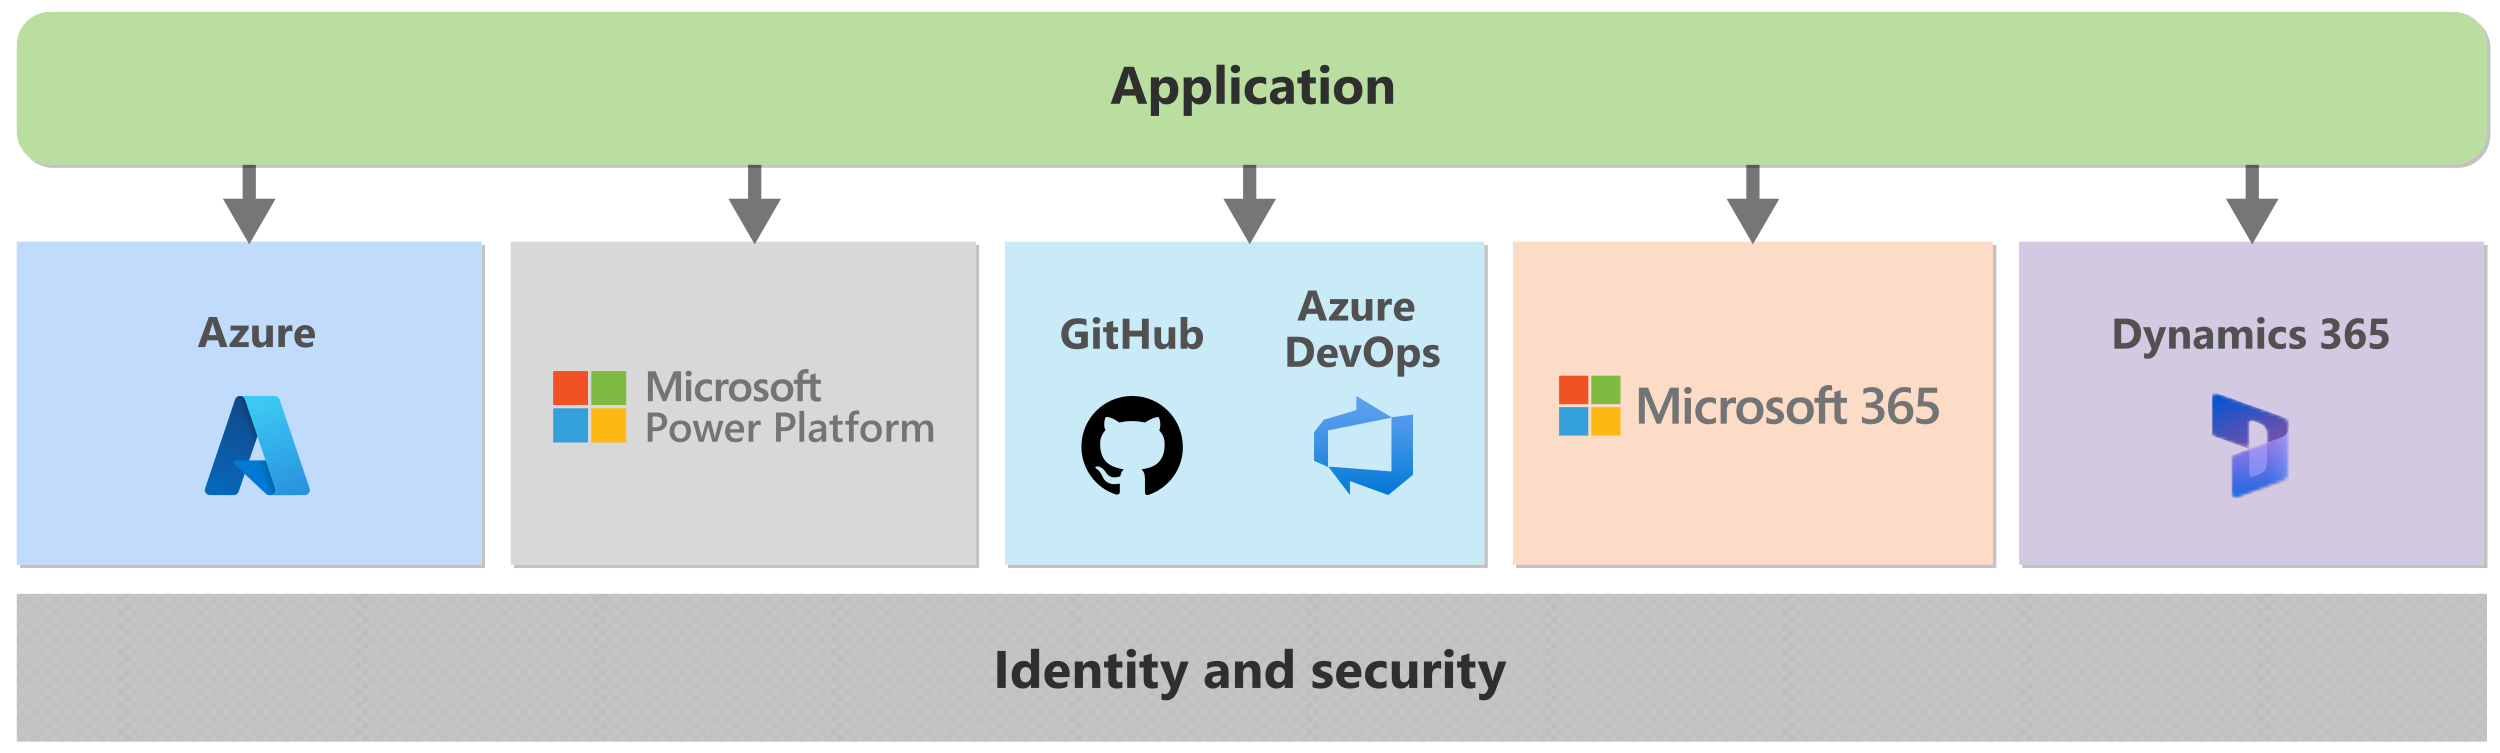 <?xml version="1.0" encoding="utf-8"?>
<!-- Generator: Adobe Illustrator 26.2.1, SVG Export Plug-In . SVG Version: 6.00 Build 0)  -->
<svg version="1.1" xmlns="http://www.w3.org/2000/svg" xmlns:xlink="http://www.w3.org/1999/xlink" x="0px" y="0px"
	 viewBox="0 0 757 228" enable-background="new 0 0 757 228" xml:space="preserve">
<symbol  id="PIPELINE" viewBox="-32 -12.266 64 24.531">
	<linearGradient id="SVGID_1_" gradientUnits="userSpaceOnUse" x1="0" y1="-12.265" x2="1.502093e-15" y2="12.265">
		<stop  offset="0" style="stop-color:#1B89B2"/>
		<stop  offset="1" style="stop-color:#51C8E8"/>
	</linearGradient>
	<path fill="url(#SVGID_1_)" d="M26.096,12.266h-51.448v0h0C-29.08,12.265-32,6.878-32,0s2.92-12.265,6.648-12.265h0v0h51.448
		C29.356-12.266,32-6.363,32,0S29.356,12.266,26.096,12.266z"/>
	<g>
		
			<linearGradient id="SVGID_00000041995628431341052500000000525784194251941550_" gradientUnits="userSpaceOnUse" x1="-31.461" y1="-6.114" x2="-19.234" y2="6.114">
			<stop  offset="0" style="stop-color:#B3B4B4"/>
			<stop  offset="1" style="stop-color:#4F4F4F"/>
		</linearGradient>
		<ellipse fill="url(#SVGID_00000041995628431341052500000000525784194251941550_)" cx="-25.347" cy="0" rx="5.575" ry="10.879"/>
	</g>
</symbol>
<pattern  x="-1816.5" y="804" width="72" height="72" patternUnits="userSpaceOnUse" id="USGS_19_Land_Inundation" viewBox="73 -72 72 72" overflow="visible">
	<g>
		<rect x="73" y="-72" fill="none" width="72" height="72"/>
		<g>
			<line fill="none" stroke="#231F20" stroke-width="0.3" stroke-dasharray="2,2" x1="144" y1="-1" x2="217.439" y2="-1"/>
			<line fill="none" stroke="#231F20" stroke-width="0.3" stroke-dasharray="2,2" x1="144" y1="-5" x2="217.439" y2="-5"/>
			<line fill="none" stroke="#231F20" stroke-width="0.3" stroke-dasharray="2,2" x1="144" y1="-9" x2="217.439" y2="-9"/>
			<line fill="none" stroke="#231F20" stroke-width="0.3" stroke-dasharray="2,2" x1="144" y1="-13" x2="217.439" y2="-13"/>
			<line fill="none" stroke="#231F20" stroke-width="0.3" stroke-dasharray="2,2" x1="144" y1="-17" x2="217.439" y2="-17"/>
			<line fill="none" stroke="#231F20" stroke-width="0.3" stroke-dasharray="2,2" x1="144" y1="-21" x2="217.439" y2="-21"/>
			<line fill="none" stroke="#231F20" stroke-width="0.3" stroke-dasharray="2,2" x1="144" y1="-25" x2="217.439" y2="-25"/>
			<line fill="none" stroke="#231F20" stroke-width="0.3" stroke-dasharray="2,2" x1="144" y1="-29" x2="217.439" y2="-29"/>
			<line fill="none" stroke="#231F20" stroke-width="0.3" stroke-dasharray="2,2" x1="144" y1="-33" x2="217.439" y2="-33"/>
			<line fill="none" stroke="#231F20" stroke-width="0.3" stroke-dasharray="2,2" x1="144" y1="-37" x2="217.439" y2="-37"/>
			<line fill="none" stroke="#231F20" stroke-width="0.3" stroke-dasharray="2,2" x1="144" y1="-41" x2="217.439" y2="-41"/>
			<line fill="none" stroke="#231F20" stroke-width="0.3" stroke-dasharray="2,2" x1="144" y1="-45" x2="217.439" y2="-45"/>
			<line fill="none" stroke="#231F20" stroke-width="0.3" stroke-dasharray="2,2" x1="144" y1="-49" x2="217.439" y2="-49"/>
			<line fill="none" stroke="#231F20" stroke-width="0.3" stroke-dasharray="2,2" x1="144" y1="-53" x2="217.439" y2="-53"/>
			<line fill="none" stroke="#231F20" stroke-width="0.3" stroke-dasharray="2,2" x1="144" y1="-57" x2="217.439" y2="-57"/>
			<line fill="none" stroke="#231F20" stroke-width="0.3" stroke-dasharray="2,2" x1="144" y1="-61" x2="217.439" y2="-61"/>
			<line fill="none" stroke="#231F20" stroke-width="0.3" stroke-dasharray="2,2" x1="144" y1="-65" x2="217.439" y2="-65"/>
			<line fill="none" stroke="#231F20" stroke-width="0.3" stroke-dasharray="2,2" x1="144" y1="-69" x2="217.439" y2="-69"/>
		</g>
		<g>
			<line fill="none" stroke="#231F20" stroke-width="0.3" stroke-dasharray="2,2" x1="72" y1="-1" x2="145.439" y2="-1"/>
			<line fill="none" stroke="#231F20" stroke-width="0.3" stroke-dasharray="2,2" x1="72" y1="-5" x2="145.439" y2="-5"/>
			<line fill="none" stroke="#231F20" stroke-width="0.3" stroke-dasharray="2,2" x1="72" y1="-9" x2="145.439" y2="-9"/>
			<line fill="none" stroke="#231F20" stroke-width="0.3" stroke-dasharray="2,2" x1="72" y1="-13" x2="145.439" y2="-13"/>
			<line fill="none" stroke="#231F20" stroke-width="0.3" stroke-dasharray="2,2" x1="72" y1="-17" x2="145.439" y2="-17"/>
			<line fill="none" stroke="#231F20" stroke-width="0.3" stroke-dasharray="2,2" x1="72" y1="-21" x2="145.439" y2="-21"/>
			<line fill="none" stroke="#231F20" stroke-width="0.3" stroke-dasharray="2,2" x1="72" y1="-25" x2="145.439" y2="-25"/>
			<line fill="none" stroke="#231F20" stroke-width="0.3" stroke-dasharray="2,2" x1="72" y1="-29" x2="145.439" y2="-29"/>
			<line fill="none" stroke="#231F20" stroke-width="0.3" stroke-dasharray="2,2" x1="72" y1="-33" x2="145.439" y2="-33"/>
			<line fill="none" stroke="#231F20" stroke-width="0.3" stroke-dasharray="2,2" x1="72" y1="-37" x2="145.439" y2="-37"/>
			<line fill="none" stroke="#231F20" stroke-width="0.3" stroke-dasharray="2,2" x1="72" y1="-41" x2="145.439" y2="-41"/>
			<line fill="none" stroke="#231F20" stroke-width="0.3" stroke-dasharray="2,2" x1="72" y1="-45" x2="145.439" y2="-45"/>
			<line fill="none" stroke="#231F20" stroke-width="0.3" stroke-dasharray="2,2" x1="72" y1="-49" x2="145.439" y2="-49"/>
			<line fill="none" stroke="#231F20" stroke-width="0.3" stroke-dasharray="2,2" x1="72" y1="-53" x2="145.439" y2="-53"/>
			<line fill="none" stroke="#231F20" stroke-width="0.3" stroke-dasharray="2,2" x1="72" y1="-57" x2="145.439" y2="-57"/>
			<line fill="none" stroke="#231F20" stroke-width="0.3" stroke-dasharray="2,2" x1="72" y1="-61" x2="145.439" y2="-61"/>
			<line fill="none" stroke="#231F20" stroke-width="0.3" stroke-dasharray="2,2" x1="72" y1="-65" x2="145.439" y2="-65"/>
			<line fill="none" stroke="#231F20" stroke-width="0.3" stroke-dasharray="2,2" x1="72" y1="-69" x2="145.439" y2="-69"/>
			<line fill="none" stroke="#231F20" stroke-width="0.3" stroke-dasharray="2,2" x1="74.039" y1="-3" x2="147.48" y2="-3"/>
			<line fill="none" stroke="#231F20" stroke-width="0.3" stroke-dasharray="2,2" x1="74.039" y1="-7" x2="147.48" y2="-7"/>
			<line fill="none" stroke="#231F20" stroke-width="0.3" stroke-dasharray="2,2" x1="74.039" y1="-11" x2="147.48" y2="-11"/>
			<line fill="none" stroke="#231F20" stroke-width="0.3" stroke-dasharray="2,2" x1="74.039" y1="-15" x2="147.48" y2="-15"/>
			<line fill="none" stroke="#231F20" stroke-width="0.3" stroke-dasharray="2,2" x1="74.039" y1="-19" x2="147.48" y2="-19"/>
			<line fill="none" stroke="#231F20" stroke-width="0.3" stroke-dasharray="2,2" x1="74.039" y1="-23" x2="147.48" y2="-23"/>
			<line fill="none" stroke="#231F20" stroke-width="0.3" stroke-dasharray="2,2" x1="74.039" y1="-27" x2="147.48" y2="-27"/>
			<line fill="none" stroke="#231F20" stroke-width="0.3" stroke-dasharray="2,2" x1="74.039" y1="-31" x2="147.48" y2="-31"/>
			<line fill="none" stroke="#231F20" stroke-width="0.3" stroke-dasharray="2,2" x1="74.039" y1="-35" x2="147.48" y2="-35"/>
			<line fill="none" stroke="#231F20" stroke-width="0.3" stroke-dasharray="2,2" x1="74.039" y1="-39" x2="147.48" y2="-39"/>
			<line fill="none" stroke="#231F20" stroke-width="0.3" stroke-dasharray="2,2" x1="74.039" y1="-43" x2="147.48" y2="-43"/>
			<line fill="none" stroke="#231F20" stroke-width="0.3" stroke-dasharray="2,2" x1="74.039" y1="-47" x2="147.48" y2="-47"/>
			<line fill="none" stroke="#231F20" stroke-width="0.3" stroke-dasharray="2,2" x1="74.039" y1="-51" x2="147.48" y2="-51"/>
			<line fill="none" stroke="#231F20" stroke-width="0.3" stroke-dasharray="2,2" x1="74.039" y1="-55" x2="147.48" y2="-55"/>
			<line fill="none" stroke="#231F20" stroke-width="0.3" stroke-dasharray="2,2" x1="74.039" y1="-59" x2="147.48" y2="-59"/>
			<line fill="none" stroke="#231F20" stroke-width="0.3" stroke-dasharray="2,2" x1="74.039" y1="-63" x2="147.48" y2="-63"/>
			<line fill="none" stroke="#231F20" stroke-width="0.3" stroke-dasharray="2,2" x1="74.039" y1="-67" x2="147.48" y2="-67"/>
			<line fill="none" stroke="#231F20" stroke-width="0.3" stroke-dasharray="2,2" x1="74.039" y1="-71" x2="147.48" y2="-71"/>
		</g>
		<g>
			<line fill="none" stroke="#231F20" stroke-width="0.3" stroke-dasharray="2,2" x1="0" y1="-1" x2="73.439" y2="-1"/>
			<line fill="none" stroke="#231F20" stroke-width="0.3" stroke-dasharray="2,2" x1="0" y1="-5" x2="73.439" y2="-5"/>
			<line fill="none" stroke="#231F20" stroke-width="0.3" stroke-dasharray="2,2" x1="0" y1="-9" x2="73.439" y2="-9"/>
			<line fill="none" stroke="#231F20" stroke-width="0.3" stroke-dasharray="2,2" x1="0" y1="-13" x2="73.439" y2="-13"/>
			<line fill="none" stroke="#231F20" stroke-width="0.3" stroke-dasharray="2,2" x1="0" y1="-17" x2="73.439" y2="-17"/>
			<line fill="none" stroke="#231F20" stroke-width="0.3" stroke-dasharray="2,2" x1="0" y1="-21" x2="73.439" y2="-21"/>
			<line fill="none" stroke="#231F20" stroke-width="0.3" stroke-dasharray="2,2" x1="0" y1="-25" x2="73.439" y2="-25"/>
			<line fill="none" stroke="#231F20" stroke-width="0.3" stroke-dasharray="2,2" x1="0" y1="-29" x2="73.439" y2="-29"/>
			<line fill="none" stroke="#231F20" stroke-width="0.3" stroke-dasharray="2,2" x1="0" y1="-33" x2="73.439" y2="-33"/>
			<line fill="none" stroke="#231F20" stroke-width="0.3" stroke-dasharray="2,2" x1="0" y1="-37" x2="73.439" y2="-37"/>
			<line fill="none" stroke="#231F20" stroke-width="0.3" stroke-dasharray="2,2" x1="0" y1="-41" x2="73.439" y2="-41"/>
			<line fill="none" stroke="#231F20" stroke-width="0.3" stroke-dasharray="2,2" x1="0" y1="-45" x2="73.439" y2="-45"/>
			<line fill="none" stroke="#231F20" stroke-width="0.3" stroke-dasharray="2,2" x1="0" y1="-49" x2="73.439" y2="-49"/>
			<line fill="none" stroke="#231F20" stroke-width="0.3" stroke-dasharray="2,2" x1="0" y1="-53" x2="73.439" y2="-53"/>
			<line fill="none" stroke="#231F20" stroke-width="0.3" stroke-dasharray="2,2" x1="0" y1="-57" x2="73.439" y2="-57"/>
			<line fill="none" stroke="#231F20" stroke-width="0.3" stroke-dasharray="2,2" x1="0" y1="-61" x2="73.439" y2="-61"/>
			<line fill="none" stroke="#231F20" stroke-width="0.3" stroke-dasharray="2,2" x1="0" y1="-65" x2="73.439" y2="-65"/>
			<line fill="none" stroke="#231F20" stroke-width="0.3" stroke-dasharray="2,2" x1="0" y1="-69" x2="73.439" y2="-69"/>
			<line fill="none" stroke="#231F20" stroke-width="0.3" stroke-dasharray="2,2" x1="2.039" y1="-3" x2="75.48" y2="-3"/>
			<line fill="none" stroke="#231F20" stroke-width="0.3" stroke-dasharray="2,2" x1="2.039" y1="-7" x2="75.48" y2="-7"/>
			<line fill="none" stroke="#231F20" stroke-width="0.3" stroke-dasharray="2,2" x1="2.039" y1="-11" x2="75.48" y2="-11"/>
			<line fill="none" stroke="#231F20" stroke-width="0.3" stroke-dasharray="2,2" x1="2.039" y1="-15" x2="75.48" y2="-15"/>
			<line fill="none" stroke="#231F20" stroke-width="0.3" stroke-dasharray="2,2" x1="2.039" y1="-19" x2="75.48" y2="-19"/>
			<line fill="none" stroke="#231F20" stroke-width="0.3" stroke-dasharray="2,2" x1="2.039" y1="-23" x2="75.48" y2="-23"/>
			<line fill="none" stroke="#231F20" stroke-width="0.3" stroke-dasharray="2,2" x1="2.039" y1="-27" x2="75.48" y2="-27"/>
			<line fill="none" stroke="#231F20" stroke-width="0.3" stroke-dasharray="2,2" x1="2.039" y1="-31" x2="75.48" y2="-31"/>
			<line fill="none" stroke="#231F20" stroke-width="0.3" stroke-dasharray="2,2" x1="2.039" y1="-35" x2="75.48" y2="-35"/>
			<line fill="none" stroke="#231F20" stroke-width="0.3" stroke-dasharray="2,2" x1="2.039" y1="-39" x2="75.48" y2="-39"/>
			<line fill="none" stroke="#231F20" stroke-width="0.3" stroke-dasharray="2,2" x1="2.039" y1="-43" x2="75.48" y2="-43"/>
			<line fill="none" stroke="#231F20" stroke-width="0.3" stroke-dasharray="2,2" x1="2.039" y1="-47" x2="75.48" y2="-47"/>
			<line fill="none" stroke="#231F20" stroke-width="0.3" stroke-dasharray="2,2" x1="2.039" y1="-51" x2="75.48" y2="-51"/>
			<line fill="none" stroke="#231F20" stroke-width="0.3" stroke-dasharray="2,2" x1="2.039" y1="-55" x2="75.48" y2="-55"/>
			<line fill="none" stroke="#231F20" stroke-width="0.3" stroke-dasharray="2,2" x1="2.039" y1="-59" x2="75.48" y2="-59"/>
			<line fill="none" stroke="#231F20" stroke-width="0.3" stroke-dasharray="2,2" x1="2.039" y1="-63" x2="75.48" y2="-63"/>
			<line fill="none" stroke="#231F20" stroke-width="0.3" stroke-dasharray="2,2" x1="2.039" y1="-67" x2="75.48" y2="-67"/>
			<line fill="none" stroke="#231F20" stroke-width="0.3" stroke-dasharray="2,2" x1="2.039" y1="-71" x2="75.48" y2="-71"/>
		</g>
	</g>
</pattern>
<g id="Shapes">
	<rect x="-0.469" y="-0.4" fill="#FFFFFF" width="757.938" height="228.8"/>
	<g>
		<rect x="5.073" y="179.8" fill="#FFFFFF" width="748" height="44.771"/>
		<rect x="5.073" y="179.8" opacity="0.3" fill="#3C3C41" width="748" height="44.771"/>
		
			<pattern  id="SVGID_00000015340363524720588250000015281037388960804269_" xlink:href="#USGS_19_Land_Inundation" patternTransform="matrix(1 0 0 1 1349.169 -285.4)">
		</pattern>
		
			<rect x="5.073" y="179.8" opacity="0.2" fill="url(#SVGID_00000015340363524720588250000015281037388960804269_)" width="748" height="44.771"/>
	</g>
	<g>
		<g opacity="0.24">
			<rect x="6.073" y="74.184" width="140.8" height="97.816"/>
			<rect x="6.073" y="74.184" opacity="0.5" width="140.8" height="97.816"/>
		</g>
		<g>
			<rect x="5.073" y="73.184" fill="#FFFFFF" width="140.8" height="97.816"/>
			<rect x="5.073" y="73.184" opacity="0.5" fill="#83B9F9" width="140.8" height="97.816"/>
		</g>
	</g>
	<g>
		<g opacity="0.24">
			<rect x="155.669" y="74.184" width="140.8" height="97.816"/>
			<rect x="155.669" y="74.184" opacity="0.5" width="140.8" height="97.816"/>
		</g>
		<g>
			<rect x="154.669" y="73.184" fill="#FFFFFF" width="140.8" height="97.816"/>
			<rect x="154.669" y="73.184" opacity="0.5" fill="#B3B3B3" width="140.8" height="97.816"/>
		</g>
	</g>
	<g>
		<g opacity="0.24">
			<rect x="305.269" y="74.184" width="145.2" height="97.816"/>
			<rect x="305.269" y="74.184" opacity="0.6" width="145.2" height="97.816"/>
		</g>
		<g>
			<rect x="304.269" y="73.184" fill="#FFFFFF" width="145.2" height="97.816"/>
			<rect x="304.269" y="73.184" opacity="0.6" fill="#A5DEF3" width="145.2" height="97.816"/>
		</g>
	</g>
	<g>
		<g opacity="0.24">
			<rect x="459.099" y="74.184" width="145.37" height="97.816"/>
			<rect x="459.099" y="74.184" opacity="0.4" width="145.37" height="97.816"/>
		</g>
		<g>
			<rect x="458.099" y="73.184" fill="#FFFFFF" width="145.37" height="97.816"/>
			<rect x="458.099" y="73.184" opacity="0.4" fill="#F9A575" width="145.37" height="97.816"/>
		</g>
	</g>
	<g>
		<g opacity="0.24">
			<rect x="612.369" y="74.184" width="140.8" height="97.816"/>
			<rect x="612.369" y="74.184" opacity="0.5" width="140.8" height="97.816"/>
		</g>
		<g>
			<rect x="611.369" y="73.184" fill="#FFFFFF" width="140.8" height="97.816"/>
			<rect x="611.369" y="73.184" opacity="0.5" fill="#AA95C7" width="140.8" height="97.816"/>
		</g>
	</g>
	<g id="Wrench_tool_x28_s_x29_">
	</g>
	<g id="user2">
	</g>
	<g id="user2_1_">
	</g>
	<g id="user2_4_">
	</g>
	<g id="user2_3_">
	</g>
	<g id="user2_2_">
	</g>
	<g id="Internet_2">
	</g>
	<g id="Enterprise">
	</g>
	<g id="Tunnel__x28_stackable_x29_">
	</g>
	<g id="New_Symbol">
	</g>
	<g id="New_Symbol_1">
	</g>
	<g id="Files">
	</g>
	<g id="BlobBlock">
	</g>
	<g id="E_x5F_Enterprise">
	</g>
	<g id="E_x5F_AD_FS">
	</g>
	<g id="C_x5F_Azure_Active_Directory">
	</g>
	<g>
		
			<linearGradient id="a91f0ca4-8fb7-4019-9c09-0a52e2c05754_00000170982767712931445770000000883628839417688764_" gradientUnits="userSpaceOnUse" x1="412.869" y1="2252.194" x2="412.869" y2="2282.044" gradientTransform="matrix(1 0 0 -1 0 2402)">
			<stop  offset="0" style="stop-color:#0078D4"/>
			<stop  offset="0.16" style="stop-color:#1380DA"/>
			<stop  offset="0.53" style="stop-color:#3C91E5"/>
			<stop  offset="0.82" style="stop-color:#559CEC"/>
			<stop  offset="1" style="stop-color:#5EA0EF"/>
		</linearGradient>
		
			<path id="a91f0ca4-8fb7-4019-9c09-0a52e2c05754_00000183952438312666134310000012313141237536456099_" fill="url(#a91f0ca4-8fb7-4019-9c09-0a52e2c05754_00000170982767712931445770000000883628839417688764_)" d="
			M427.85,125.518v18.24l-7.491,6.142l-11.611-4.232v4.195l-6.573-8.596l19.157,1.498v-16.423L427.85,125.518z M421.465,126.436
			l-10.749-6.536v4.288l-9.869,2.903l-2.959,3.802v8.633l4.232,1.873v-11.067L421.465,126.436z"/>
	</g>
	<path d="M342.81,119.9c-8.499,0-15.358,6.859-15.358,15.358c0,6.71,4.324,12.525,10.438,14.464
		c0.895,0.149,1.193-0.298,1.193-0.746c0-0.298,0-1.342,0-2.535c-4.324,0.895-5.219-2.088-5.219-2.088
		c-0.746-1.789-1.64-2.237-1.64-2.237c-1.342-0.895,0.149-0.895,0.149-0.895c1.491,0.149,2.386,1.64,2.386,1.64
		c1.342,2.386,3.579,1.64,4.473,1.342c0.149-1.044,0.596-1.64,1.044-2.088c-3.579-0.596-7.157-1.938-7.157-7.754
		c0-1.64,0.596-2.982,1.64-4.175c-0.298-0.298-0.746-1.789,0-3.877c0,0,1.342-0.447,4.175,1.64c1.193-0.298,2.535-0.447,3.877-0.447
		s2.535,0.149,3.877,0.447c2.982-1.938,4.175-1.64,4.175-1.64c0.895,2.088,0.298,3.728,0.149,4.026
		c1.044,1.044,1.64,2.386,1.64,4.175c0,5.815-3.579,7.157-7.008,7.605c0.596,0.447,1.044,1.342,1.044,2.833c0,2.088,0,3.728,0,4.175
		s0.298,0.895,1.044,0.746c6.113-2.088,10.438-7.754,10.438-14.464C358.168,126.759,351.309,119.9,342.81,119.9z"/>
	<g>
		<g>
			<path fill="#737474" d="M206.222,112.419v9.055h-1.61v-7.097h-0.026l-2.877,7.097h-1.067l-2.948-7.097h-0.019v7.097h-1.487
				v-9.055h2.308l2.664,6.712h0.039l2.812-6.712H206.222z M207.568,113.107c0-0.253,0.094-0.464,0.281-0.635
				c0.188-0.17,0.41-0.256,0.669-0.256c0.276,0,0.504,0.088,0.685,0.262c0.181,0.175,0.272,0.384,0.272,0.628
				c0,0.248-0.093,0.457-0.278,0.625c-0.185,0.168-0.412,0.253-0.679,0.253c-0.267,0-0.492-0.085-0.675-0.256
				C207.659,113.559,207.568,113.352,207.568,113.107z M209.294,114.983v6.491h-1.564v-6.491H209.294z M214.039,120.363
				c0.233,0,0.489-0.052,0.769-0.158c0.28-0.105,0.539-0.244,0.776-0.417v1.421c-0.25,0.139-0.533,0.244-0.85,0.316
				c-0.317,0.072-0.665,0.107-1.044,0.107c-0.978,0-1.774-0.302-2.385-0.906c-0.612-0.604-0.918-1.375-0.918-2.314
				c0-1.044,0.312-1.904,0.937-2.58c0.625-0.676,1.51-1.013,2.657-1.013c0.293,0,0.589,0.037,0.889,0.111
				c0.299,0.074,0.537,0.159,0.714,0.256v1.465c-0.241-0.173-0.488-0.306-0.74-0.401c-0.252-0.095-0.51-0.142-0.772-0.142
				c-0.616,0-1.114,0.196-1.493,0.587c-0.379,0.391-0.569,0.92-0.569,1.585c0,0.657,0.182,1.168,0.546,1.534
				C212.92,120.18,213.414,120.363,214.039,120.363z M220.038,114.876c0.125,0,0.237,0.008,0.336,0.025s0.183,0.038,0.252,0.063
				v1.547c-0.082-0.059-0.202-0.115-0.359-0.167c-0.157-0.053-0.348-0.079-0.572-0.079c-0.384,0-0.708,0.158-0.973,0.474
				c-0.265,0.316-0.398,0.802-0.398,1.459v3.277h-1.565v-6.491h1.565v1.023h0.026c0.142-0.354,0.358-0.63,0.646-0.83
				C219.286,114.976,219.633,114.876,220.038,114.876z M220.711,118.323c0-1.073,0.31-1.924,0.931-2.551
				c0.621-0.627,1.483-0.941,2.586-0.941c1.039,0,1.85,0.302,2.434,0.906c0.584,0.604,0.876,1.42,0.876,2.447
				c0,1.052-0.31,1.89-0.931,2.513c-0.621,0.623-1.465,0.934-2.534,0.934c-1.03,0-1.848-0.296-2.453-0.887
				C221.014,120.153,220.711,119.346,220.711,118.323z M222.341,118.273c0,0.678,0.157,1.196,0.472,1.553
				c0.314,0.358,0.765,0.537,1.351,0.537c0.569,0,1.002-0.179,1.299-0.537c0.297-0.358,0.446-0.888,0.446-1.591
				c0-0.699-0.154-1.226-0.462-1.582c-0.308-0.356-0.74-0.533-1.296-0.533c-0.573,0-1.018,0.186-1.335,0.559
				C222.499,117.051,222.341,117.582,222.341,118.273z M229.865,116.688c0,0.219,0.071,0.39,0.213,0.515
				c0.142,0.124,0.457,0.281,0.944,0.47c0.625,0.244,1.063,0.519,1.315,0.824c0.252,0.305,0.378,0.675,0.378,1.108
				c0,0.61-0.24,1.101-0.721,1.471c-0.481,0.371-1.13,0.556-1.949,0.556c-0.276,0-0.581-0.033-0.915-0.098
				c-0.334-0.065-0.617-0.148-0.85-0.249v-1.503c0.285,0.194,0.59,0.347,0.918,0.461c0.328,0.114,0.625,0.171,0.892,0.171
				c0.353,0,0.614-0.048,0.782-0.145c0.168-0.097,0.252-0.259,0.252-0.486c0-0.211-0.087-0.388-0.262-0.534
				s-0.505-0.313-0.992-0.502c-0.577-0.236-0.987-0.501-1.228-0.796c-0.241-0.295-0.362-0.669-0.362-1.124
				c0-0.585,0.238-1.066,0.714-1.443c0.476-0.377,1.094-0.565,1.852-0.565c0.233,0,0.493,0.025,0.782,0.076
				c0.289,0.051,0.53,0.116,0.724,0.196v1.452c-0.207-0.135-0.448-0.25-0.724-0.347c-0.276-0.097-0.55-0.145-0.821-0.145
				c-0.297,0-0.529,0.057-0.695,0.17C229.948,116.334,229.865,116.49,229.865,116.688z M233.388,118.323
				c0-1.073,0.31-1.924,0.931-2.551c0.621-0.627,1.483-0.941,2.586-0.941c1.039,0,1.85,0.302,2.434,0.906
				c0.584,0.604,0.876,1.42,0.876,2.447c0,1.052-0.31,1.89-0.931,2.513c-0.621,0.623-1.465,0.934-2.534,0.934
				c-1.03,0-1.848-0.296-2.453-0.887C233.691,120.153,233.388,119.346,233.388,118.323z M235.018,118.273
				c0,0.678,0.157,1.196,0.472,1.553c0.314,0.358,0.765,0.537,1.351,0.537c0.569,0,1.002-0.179,1.299-0.537
				c0.297-0.358,0.446-0.888,0.446-1.591c0-0.699-0.154-1.226-0.462-1.582c-0.308-0.356-0.74-0.533-1.296-0.533
				c-0.573,0-1.018,0.186-1.335,0.559C235.176,117.051,235.018,117.582,235.018,118.273z M245.405,116.233h-2.33v5.241h-1.584
				v-5.241h-1.112v-1.25h1.112v-0.903c0-0.682,0.227-1.241,0.682-1.676c0.455-0.436,1.038-0.654,1.749-0.654
				c0.19,0,0.358,0.009,0.504,0.028c0.146,0.019,0.276,0.047,0.388,0.085v1.32c-0.052-0.029-0.142-0.065-0.272-0.107
				c-0.129-0.042-0.278-0.063-0.446-0.063c-0.328,0-0.58,0.1-0.757,0.3s-0.265,0.496-0.265,0.887v0.783h2.33v-1.459l1.571-0.467
				v1.926h1.584v1.25h-1.584v3.037c0,0.4,0.074,0.682,0.223,0.846c0.149,0.164,0.382,0.246,0.701,0.246
				c0.09,0,0.199-0.021,0.327-0.063c0.127-0.042,0.238-0.092,0.333-0.152v1.263c-0.099,0.055-0.264,0.105-0.495,0.152
				c-0.231,0.046-0.458,0.069-0.682,0.069c-0.659,0-1.154-0.171-1.484-0.514c-0.33-0.343-0.495-0.86-0.495-1.55V116.233z"/>
			<g>
				<rect x="167.569" y="112.42" fill="#F05125" width="10.463" height="10.22"/>
				<rect x="179.121" y="112.42" fill="#7EBB42" width="10.463" height="10.22"/>
				<rect x="167.569" y="123.703" fill="#33A0DA" width="10.463" height="10.22"/>
				<rect x="179.121" y="123.703" fill="#FDB813" width="10.463" height="10.22"/>
			</g>
			<g>
				<rect x="167.569" y="112.42" fill="#F05125" width="10.463" height="10.22"/>
				<rect x="179.121" y="112.42" fill="#7EBB42" width="10.463" height="10.22"/>
				<rect x="167.569" y="123.703" fill="#33A0DA" width="10.463" height="10.22"/>
				<rect x="179.121" y="123.703" fill="#FDB813" width="10.463" height="10.22"/>
			</g>
		</g>
		<g>
			<path fill="#737474" d="M197.593,130.557v3.208h-1.462v-8.847h2.684c1.016,0,1.804,0.237,2.363,0.709s0.839,1.139,0.839,1.999
				c0,0.86-0.292,1.563-0.876,2.11c-0.584,0.547-1.374,0.821-2.369,0.821H197.593z M197.593,126.128v3.233h0.95
				c0.629,0,1.108-0.146,1.437-0.438c0.329-0.292,0.494-0.703,0.494-1.234c0-1.04-0.605-1.561-1.814-1.561H197.593z"/>
			<path fill="#737474" d="M205.945,133.914c-0.975,0-1.753-0.295-2.335-0.885s-0.873-1.373-0.873-2.347
				c0-1.061,0.303-1.89,0.91-2.486c0.607-0.596,1.424-0.895,2.452-0.895c0.987,0,1.756,0.29,2.307,0.87
				c0.551,0.58,0.827,1.384,0.827,2.412c0,1.008-0.297,1.815-0.891,2.422C207.747,133.61,206.949,133.914,205.945,133.914z
				 M206.013,128.441c-0.559,0-1.002,0.195-1.326,0.586c-0.325,0.391-0.487,0.929-0.487,1.616c0,0.662,0.164,1.184,0.494,1.564
				c0.329,0.38,0.769,0.571,1.32,0.571c0.564,0,0.996-0.187,1.299-0.561c0.302-0.374,0.453-0.907,0.453-1.598
				c0-0.695-0.151-1.232-0.453-1.61C207.009,128.63,206.577,128.441,206.013,128.441z"/>
			<path fill="#737474" d="M219.056,127.448l-1.863,6.318h-1.499l-1.148-4.282c-0.045-0.164-0.074-0.349-0.086-0.555h-0.025
				c-0.008,0.14-0.045,0.321-0.111,0.543l-1.246,4.294h-1.468l-1.857-6.318h1.481l1.148,4.553c0.037,0.136,0.062,0.317,0.074,0.543
				h0.043c0.012-0.173,0.045-0.358,0.099-0.555l1.277-4.541h1.345l1.135,4.572c0.037,0.144,0.064,0.325,0.08,0.543h0.043
				c0.008-0.152,0.039-0.333,0.093-0.543l1.123-4.572H219.056z"/>
			<path fill="#737474" d="M225.317,130.995h-4.306c0.016,0.584,0.197,1.034,0.54,1.351c0.343,0.317,0.815,0.475,1.416,0.475
				c0.675,0,1.293-0.201,1.857-0.605v1.154c-0.576,0.362-1.337,0.543-2.283,0.543c-0.929,0-1.659-0.287-2.187-0.861
				c-0.528-0.574-0.793-1.381-0.793-2.422c0-0.983,0.291-1.784,0.873-2.403c0.582-0.619,1.305-0.929,2.169-0.929
				s1.532,0.278,2.005,0.833c0.473,0.555,0.709,1.326,0.709,2.314V130.995z M223.935,129.984c-0.004-0.514-0.126-0.914-0.364-1.2
				s-0.568-0.429-0.987-0.429c-0.411,0-0.76,0.15-1.046,0.45c-0.286,0.3-0.462,0.693-0.527,1.178H223.935z"/>
			<path fill="#737474" d="M230.345,128.811c-0.173-0.136-0.422-0.204-0.747-0.204c-0.423,0-0.777,0.191-1.061,0.574
				c-0.284,0.383-0.426,0.903-0.426,1.561v3.023h-1.431v-6.318h1.431v1.302h0.025c0.14-0.444,0.355-0.791,0.645-1.04
				c0.29-0.249,0.614-0.373,0.972-0.373c0.259,0,0.457,0.039,0.592,0.117V128.811z"/>
			<path fill="#737474" d="M236.453,130.557v3.208h-1.462v-8.847h2.684c1.016,0,1.804,0.237,2.363,0.709s0.839,1.139,0.839,1.999
				c0,0.86-0.292,1.563-0.876,2.11s-1.374,0.821-2.369,0.821H236.453z M236.453,126.128v3.233h0.95c0.629,0,1.108-0.146,1.437-0.438
				c0.329-0.292,0.494-0.703,0.494-1.234c0-1.04-0.605-1.561-1.814-1.561H236.453z"/>
			<path fill="#737474" d="M243.505,133.766h-1.437v-9.353h1.437V133.766z"/>
			<path fill="#737474" d="M250.174,133.766h-1.388v-0.987h-0.025c-0.436,0.757-1.076,1.135-1.919,1.135
				c-0.621,0-1.107-0.169-1.459-0.506c-0.352-0.337-0.527-0.784-0.527-1.339c0-1.193,0.687-1.888,2.061-2.085l1.876-0.265
				c0-0.901-0.428-1.351-1.283-1.351c-0.753,0-1.431,0.259-2.036,0.777v-1.252c0.666-0.395,1.435-0.592,2.307-0.592
				c1.596,0,2.394,0.786,2.394,2.357V133.766z M248.792,130.662l-1.326,0.185c-0.411,0.053-0.721,0.153-0.928,0.299
				c-0.208,0.146-0.312,0.402-0.312,0.768c0,0.267,0.096,0.487,0.287,0.657c0.191,0.171,0.447,0.256,0.768,0.256
				c0.436,0,0.797-0.153,1.083-0.46c0.286-0.306,0.429-0.692,0.429-1.157V130.662z"/>
			<path fill="#737474" d="M255.168,133.698c-0.28,0.14-0.648,0.21-1.104,0.21c-1.226,0-1.839-0.588-1.839-1.764v-3.572h-1.055
				v-1.123h1.055v-1.462l1.431-0.407v1.869h1.512v1.123h-1.512v3.159c0,0.374,0.068,0.642,0.204,0.802
				c0.136,0.16,0.362,0.241,0.679,0.241c0.243,0,0.453-0.07,0.629-0.21V133.698z"/>
			<path fill="#737474" d="M260.193,125.579c-0.193-0.111-0.413-0.167-0.66-0.167c-0.695,0-1.043,0.393-1.043,1.178v0.858h1.468
				v1.123h-1.462v5.195h-1.431v-5.195h-1.08v-1.123h1.08v-1.024c0-0.666,0.218-1.192,0.654-1.576
				c0.436-0.385,0.981-0.577,1.635-0.577c0.354,0,0.633,0.039,0.839,0.117V125.579z"/>
			<path fill="#737474" d="M263.739,133.914c-0.975,0-1.753-0.295-2.335-0.885c-0.582-0.59-0.873-1.373-0.873-2.347
				c0-1.061,0.303-1.89,0.91-2.486c0.607-0.596,1.424-0.895,2.452-0.895c0.987,0,1.756,0.29,2.307,0.87
				c0.551,0.58,0.827,1.384,0.827,2.412c0,1.008-0.297,1.815-0.891,2.422S264.743,133.914,263.739,133.914z M263.807,128.441
				c-0.559,0-1.002,0.195-1.326,0.586c-0.325,0.391-0.487,0.929-0.487,1.616c0,0.662,0.164,1.184,0.494,1.564
				c0.329,0.38,0.769,0.571,1.32,0.571c0.564,0,0.996-0.187,1.299-0.561c0.302-0.374,0.453-0.907,0.453-1.598
				c0-0.695-0.151-1.232-0.453-1.61S264.371,128.441,263.807,128.441z"/>
			<path fill="#737474" d="M272.102,128.811c-0.173-0.136-0.422-0.204-0.746-0.204c-0.423,0-0.777,0.191-1.061,0.574
				c-0.284,0.383-0.426,0.903-0.426,1.561v3.023h-1.431v-6.318h1.431v1.302h0.025c0.14-0.444,0.355-0.791,0.645-1.04
				c0.29-0.249,0.614-0.373,0.972-0.373c0.259,0,0.457,0.039,0.592,0.117V128.811z"/>
			<path fill="#737474" d="M282.569,133.766h-1.431v-3.443c0-0.662-0.093-1.141-0.281-1.438c-0.187-0.296-0.503-0.444-0.947-0.444
				c-0.374,0-0.692,0.187-0.953,0.561c-0.261,0.374-0.392,0.823-0.392,1.345v3.418h-1.437v-3.56c0-1.176-0.416-1.764-1.246-1.764
				c-0.386,0-0.704,0.177-0.953,0.531c-0.249,0.354-0.373,0.812-0.373,1.376v3.418h-1.431v-6.318h1.431v0.999h0.025
				c0.457-0.765,1.121-1.148,1.993-1.148c0.436,0,0.817,0.12,1.144,0.361c0.327,0.241,0.55,0.556,0.669,0.947
				c0.469-0.872,1.168-1.308,2.098-1.308c1.39,0,2.085,0.858,2.085,2.573V133.766z"/>
		</g>
	</g>
	<g>
		
			<linearGradient id="SVGID_00000046316118442980537880000002989401145830304172_" gradientUnits="userSpaceOnUse" x1="76.063" y1="2279.877" x2="66.278" y2="2250.971" gradientTransform="matrix(1 0 0 -1 0 2402)">
			<stop  offset="0" style="stop-color:#114A8B"/>
			<stop  offset="1" style="stop-color:#0669BC"/>
		</linearGradient>
		<path fill="url(#SVGID_00000046316118442980537880000002989401145830304172_)" d="M71.206,120.92
			c0.206-0.61,0.778-1.02,1.421-1.02h9.423l-9.781,28.98c-0.206,0.61-0.778,1.02-1.421,1.02h-7.334c-1.026,0-1.749-1.007-1.421-1.98
			L71.206,120.92z"/>
		<path fill="#0078D4" d="M86.27,139.4H71.42c-0.624,0-0.925,0.764-0.469,1.19l9.543,8.906c0.278,0.259,0.644,0.403,1.023,0.403
			h8.409L86.27,139.4z"/>
		
			<linearGradient id="SVGID_00000160885580538141150160000014998387258791552921_" gradientUnits="userSpaceOnUse" x1="79.048" y1="2266.524" x2="76.728" y2="2265.732" gradientTransform="matrix(1 0 0 -1 0 2402)">
			<stop  offset="0" style="stop-color:#000000;stop-opacity:0.3"/>
			<stop  offset="0.071" style="stop-color:#000000;stop-opacity:0.2"/>
			<stop  offset="0.321" style="stop-color:#000000;stop-opacity:0.1"/>
			<stop  offset="0.623" style="stop-color:#000000;stop-opacity:0.05"/>
			<stop  offset="1" style="stop-color:#000000;stop-opacity:0"/>
		</linearGradient>
		<path fill="url(#SVGID_00000160885580538141150160000014998387258791552921_)" d="M82.05,119.9h-10.5l-10.125,30h10.5l2.156-6.388
			l6.844,6.388h9l-3.655-10.5H75.469L82.05,119.9z"/>
		
			<linearGradient id="SVGID_00000085233715362985547070000005185153707508427414_" gradientUnits="userSpaceOnUse" x1="77.857" y1="2280.72" x2="88.597" y2="2252.106" gradientTransform="matrix(1 0 0 -1 0 2402)">
			<stop  offset="0" style="stop-color:#3CCBF4"/>
			<stop  offset="1" style="stop-color:#2892DF"/>
		</linearGradient>
		<path fill="url(#SVGID_00000085233715362985547070000005185153707508427414_)" d="M84.645,120.92
			c-0.206-0.61-0.778-1.02-1.421-1.02H72.675h0.048c0.644,0,1.215,0.411,1.421,1.02l9.112,27c0.328,0.972-0.395,1.98-1.421,1.98
			h-0.161h10.661c1.026,0,1.749-1.007,1.421-1.98L84.645,120.92z"/>
	</g>
	<g>
		<defs>
			<rect id="SVGID_00000089574253372260511010000012238282386070411928_" x="665.769" y="118.9" width="32" height="32"/>
		</defs>
		<clipPath id="SVGID_00000121251167912446800920000003027944155812827831_">
			<use xlink:href="#SVGID_00000089574253372260511010000012238282386070411928_"  overflow="visible"/>
		</clipPath>
		<g clip-path="url(#SVGID_00000121251167912446800920000003027944155812827831_)">
			<defs>
				<filter id="Adobe_OpacityMaskFilter" filterUnits="userSpaceOnUse" x="669.769" y="118.567" width="23.333" height="33.333">
					<feColorMatrix  type="matrix" values="1 0 0 0 0  0 1 0 0 0  0 0 1 0 0  0 0 0 1 0"/>
				</filter>
			</defs>
			
				<mask maskUnits="userSpaceOnUse" x="669.769" y="118.567" width="23.333" height="33.333" id="mask0_00000066480842116404624490000015803445712773498279_">
				<path fill="#FFFFFF" filter="url(#Adobe_OpacityMaskFilter)" d="M693.102,129.249c0-1.409-0.886-2.665-2.212-3.139
					l-19.339-6.907c-0.868-0.31-1.782,0.334-1.782,1.256v10.502c0,0.563,0.354,1.066,0.885,1.256l8.667,3.095
					c0.868,0.31,1.782-0.334,1.782-1.256v-6.03c0-0.466,0.466-0.788,0.901-0.624l2.273,0.855c1.299,0.489,2.159,1.732,2.159,3.12
					v2.626l-9.791,3.577c-0.526,0.192-0.876,0.692-0.876,1.252v10.494c0,0.926,0.921,1.57,1.791,1.252l13.353-4.879
					c1.315-0.48,2.189-1.731,2.189-3.131L693.102,129.249z"/>
			</mask>
			<g mask="url(#mask0_00000066480842116404624490000015803445712773498279_)">
				
					<linearGradient id="SVGID_00000020369203660785245640000004322637937840709547_" gradientUnits="userSpaceOnUse" x1="677.444" y1="2283.049" x2="683.649" y2="2266.808" gradientTransform="matrix(1 0 0 -1 0 2402)">
					<stop  offset="0" style="stop-color:#0B53CE"/>
					<stop  offset="1" style="stop-color:#7252AA"/>
				</linearGradient>
				<path fill="url(#SVGID_00000020369203660785245640000004322637937840709547_)" d="M669.769,118.567l23.333,8.333v11.442
					c0,0.922-0.913,1.566-1.782,1.256l-4.885-1.744v-6.478c0-1.389-0.861-2.632-2.161-3.12l-2.271-0.853
					c-0.436-0.164-0.901,0.158-0.901,0.624v7.923l-11.333-4.048V118.567z"/>
				<g>
					<g>
						<path opacity="0.24" d="M693.102,129.367L693.102,129.367c0,1.4-0.875,2.653-2.189,3.133l-15.144,5.533v13.333l17.333-6.333
							V129.367z"/>
					</g>
				</g>
				<g>
					<g>
						<path opacity="0.32" d="M693.102,129.9L693.102,129.9c0,1.4-0.875,2.653-2.189,3.133l-15.144,5.533V151.9l17.333-6.333V129.9z
							"/>
					</g>
				</g>
				
					<linearGradient id="SVGID_00000182497477783217448780000011699454662849817234_" gradientUnits="userSpaceOnUse" x1="684.436" y1="2251.936" x2="684.436" y2="2271.295" gradientTransform="matrix(1 0 0 -1 0 2402)">
					<stop  offset="0" style="stop-color:#2266E3"/>
					<stop  offset="1" style="stop-color:#AE7FE2"/>
				</linearGradient>
				<path fill="url(#SVGID_00000182497477783217448780000011699454662849817234_)" d="M693.102,129.233L693.102,129.233
					c0,1.4-0.875,2.653-2.189,3.133l-15.144,5.533v13.333l17.333-6.333V129.233z"/>
				
					<linearGradient id="SVGID_00000086683461524407343660000010180903044881667997_" gradientUnits="userSpaceOnUse" x1="693.102" y1="2261.767" x2="686.461" y2="2261.767" gradientTransform="matrix(1 0 0 -1 0 2402)">
					<stop  offset="0" style="stop-color:#94B9FF"/>
					<stop  offset="0.288" style="stop-color:#94B9FF;stop-opacity:0.524"/>
					<stop  offset="1" style="stop-color:#538FFF;stop-opacity:0"/>
				</linearGradient>
				<path opacity="0.5" fill="url(#SVGID_00000086683461524407343660000010180903044881667997_)" enable-background="new    " d="
					M693.102,129.233L693.102,129.233c0,1.4-0.875,2.653-2.189,3.133l-15.144,5.533v13.333l17.333-6.333V129.233z"/>
				<path opacity="0.5" fill="#B0ADFF" enable-background="new    " d="M686.436,134.007l-5.336,1.952v7.819
					c0,0.466,0.466,0.788,0.901,0.624l2.276-0.857c1.299-0.489,2.159-1.732,2.159-3.12V134.007z"/>
			</g>
		</g>
	</g>
	<g>
		<g>
			<path fill="#737474" d="M568.029,122.565v0.03c0.803,0.091,1.439,0.367,1.905,0.828c0.467,0.461,0.7,1.041,0.7,1.739
				c0,0.992-0.372,1.791-1.116,2.396c-0.744,0.605-1.756,0.908-3.037,0.908c-0.513,0-1.023-0.057-1.528-0.171
				c-0.505-0.114-0.888-0.252-1.147-0.414v-1.777c0.337,0.263,0.745,0.475,1.225,0.634c0.479,0.16,0.95,0.239,1.411,0.239
				c0.695,0,1.244-0.161,1.649-0.482c0.404-0.322,0.607-0.751,0.607-1.287c0-0.582-0.238-1.025-0.715-1.329
				c-0.477-0.304-1.159-0.456-2.045-0.456h-0.98v-1.504h0.925c0.783,0,1.385-0.142,1.808-0.425c0.422-0.284,0.634-0.699,0.634-1.246
				c0-0.501-0.165-0.887-0.494-1.158c-0.329-0.271-0.797-0.406-1.404-0.406c-0.389,0-0.767,0.065-1.135,0.194
				c-0.368,0.129-0.723,0.323-1.065,0.581v-1.656c0.332-0.182,0.735-0.328,1.209-0.437c0.474-0.109,0.966-0.163,1.474-0.163
				c0.975,0,1.774,0.248,2.399,0.744c0.625,0.496,0.937,1.137,0.937,1.922c0,0.704-0.192,1.284-0.575,1.739
				C569.286,122.063,568.74,122.382,568.029,122.565z"/>
			<path fill="#737474" d="M573.67,122.618c0.207-0.395,0.536-0.699,0.987-0.911c0.451-0.213,0.946-0.319,1.485-0.319
				c0.881,0,1.64,0.287,2.275,0.862c0.635,0.575,0.953,1.412,0.953,2.51c0,1.154-0.364,2.061-1.093,2.719
				c-0.728,0.658-1.614,0.987-2.655,0.987c-1.218,0-2.177-0.442-2.877-1.325c-0.7-0.884-1.05-2.115-1.05-3.695
				c0-2.056,0.465-3.61,1.396-4.664c0.931-1.053,2.098-1.58,3.503-1.58c0.43,0,0.821,0.025,1.174,0.076
				c0.353,0.051,0.64,0.129,0.863,0.235v1.641c-0.311-0.157-0.634-0.275-0.968-0.353c-0.334-0.079-0.657-0.118-0.968-0.118
				c-0.928,0-1.669,0.346-2.224,1.037c-0.555,0.691-0.837,1.657-0.848,2.898H573.67z M573.701,124.76
				c0,0.623,0.181,1.146,0.544,1.568s0.827,0.634,1.392,0.634c0.544,0,0.986-0.183,1.326-0.551c0.34-0.367,0.509-0.87,0.509-1.508
				c0-0.678-0.166-1.191-0.498-1.538c-0.332-0.347-0.783-0.52-1.353-0.52c-0.57,0-1.033,0.176-1.388,0.528
				C573.878,123.725,573.701,124.188,573.701,124.76z"/>
			<path fill="#737474" d="M587.099,124.881c0,1.084-0.371,1.953-1.112,2.609c-0.741,0.656-1.76,0.984-3.056,0.984
				c-0.544,0-1.055-0.065-1.532-0.194s-0.855-0.27-1.135-0.422v-1.717c0.394,0.289,0.805,0.5,1.233,0.634
				c0.428,0.134,0.833,0.201,1.217,0.201c0.741,0,1.336-0.18,1.785-0.539c0.448-0.359,0.673-0.848,0.673-1.466
				c0-0.608-0.229-1.079-0.688-1.413c-0.459-0.334-1.118-0.501-1.979-0.501c-0.254,0-0.587,0.011-0.999,0.034
				c-0.412,0.023-0.696,0.044-0.852,0.065l0.397-5.772h5.544v1.565h-3.989l-0.187,2.651c0.218-0.015,0.385-0.024,0.501-0.027
				c0.117-0.002,0.276-0.004,0.478-0.004c1.177,0,2.088,0.296,2.733,0.889S587.099,123.858,587.099,124.881z"/>
		</g>
		<path fill="#737474" d="M508.327,117.39v10.892h-1.936v-8.537h-0.031l-3.46,8.537h-1.283l-3.546-8.537h-0.023v8.537h-1.789V117.39
			h2.776l3.204,8.074h0.047l3.383-8.074H508.327z M509.947,118.218c0-0.304,0.113-0.558,0.338-0.763s0.494-0.308,0.805-0.308
			c0.332,0,0.607,0.105,0.824,0.315c0.218,0.21,0.327,0.462,0.327,0.756c0,0.299-0.112,0.549-0.334,0.752
			c-0.223,0.203-0.495,0.304-0.817,0.304c-0.321,0-0.592-0.102-0.812-0.307C510.057,118.761,509.947,118.512,509.947,118.218z
			 M512.023,120.474v7.808h-1.882v-7.808H512.023z M517.731,126.945c0.28,0,0.588-0.063,0.925-0.19
			c0.337-0.127,0.648-0.294,0.933-0.501v1.709c-0.301,0.167-0.641,0.294-1.023,0.38c-0.381,0.086-0.8,0.129-1.256,0.129
			c-1.177,0-2.133-0.363-2.869-1.09c-0.736-0.727-1.104-1.654-1.104-2.784c0-1.256,0.376-2.29,1.128-3.103
			c0.752-0.813,1.817-1.219,3.196-1.219c0.353,0,0.709,0.044,1.069,0.133c0.36,0.089,0.646,0.191,0.859,0.307v1.762
			c-0.29-0.208-0.587-0.368-0.89-0.482c-0.303-0.114-0.613-0.171-0.929-0.171c-0.741,0-1.34,0.235-1.796,0.706
			c-0.456,0.471-0.684,1.106-0.684,1.906c0,0.79,0.219,1.405,0.657,1.846C516.384,126.725,516.979,126.945,517.731,126.945z
			 M524.947,120.345c0.15,0,0.285,0.01,0.404,0.03c0.119,0.02,0.22,0.045,0.303,0.076v1.861c-0.099-0.071-0.242-0.138-0.432-0.201
			c-0.189-0.063-0.419-0.095-0.688-0.095c-0.462,0-0.852,0.19-1.17,0.57c-0.319,0.38-0.478,0.965-0.478,1.754v3.942h-1.882v-7.808
			h1.882v1.23h0.031c0.171-0.425,0.43-0.758,0.778-0.999C524.042,120.465,524.459,120.345,524.947,120.345z M525.756,124.492
			c0-1.291,0.373-2.314,1.12-3.068c0.747-0.754,1.783-1.132,3.11-1.132c1.249,0,2.225,0.363,2.928,1.09
			c0.702,0.727,1.054,1.708,1.054,2.943c0,1.266-0.373,2.274-1.12,3.023c-0.747,0.75-1.763,1.124-3.048,1.124
			c-1.239,0-2.223-0.356-2.951-1.067C526.12,126.693,525.756,125.722,525.756,124.492z M527.716,124.431
			c0,0.815,0.189,1.438,0.568,1.868c0.378,0.43,0.92,0.646,1.625,0.646c0.684,0,1.205-0.215,1.563-0.646
			c0.358-0.43,0.537-1.068,0.537-1.914c0-0.84-0.185-1.475-0.556-1.903c-0.371-0.428-0.89-0.642-1.559-0.642
			c-0.69,0-1.225,0.224-1.606,0.672C527.906,122.961,527.716,123.601,527.716,124.431z M536.767,122.525
			c0,0.263,0.085,0.47,0.257,0.619c0.171,0.149,0.549,0.338,1.135,0.566c0.752,0.294,1.279,0.624,1.582,0.991
			c0.303,0.367,0.455,0.811,0.455,1.333c0,0.734-0.289,1.324-0.867,1.77c-0.578,0.446-1.359,0.668-2.344,0.668
			c-0.332,0-0.699-0.039-1.1-0.118c-0.402-0.078-0.743-0.178-1.023-0.3v-1.808c0.342,0.233,0.71,0.418,1.104,0.554
			c0.394,0.137,0.752,0.205,1.073,0.205c0.425,0,0.739-0.058,0.941-0.175c0.202-0.116,0.303-0.312,0.303-0.585
			c0-0.253-0.105-0.467-0.315-0.642c-0.21-0.175-0.608-0.376-1.194-0.604c-0.695-0.283-1.187-0.603-1.477-0.957
			c-0.29-0.355-0.435-0.805-0.435-1.352c0-0.704,0.286-1.282,0.859-1.736c0.573-0.453,1.315-0.68,2.228-0.68
			c0.28,0,0.594,0.03,0.941,0.091c0.347,0.061,0.638,0.139,0.871,0.236v1.747c-0.249-0.162-0.539-0.301-0.871-0.418
			c-0.332-0.116-0.661-0.175-0.988-0.175c-0.358,0-0.636,0.068-0.836,0.205C536.867,122.099,536.767,122.287,536.767,122.525z
			 M541.005,124.492c0-1.291,0.373-2.314,1.12-3.068c0.747-0.754,1.783-1.132,3.11-1.132c1.249,0,2.225,0.363,2.928,1.09
			c0.702,0.727,1.054,1.708,1.054,2.943c0,1.266-0.373,2.274-1.12,3.023c-0.747,0.75-1.763,1.124-3.048,1.124
			c-1.239,0-2.223-0.356-2.951-1.067C541.369,126.693,541.005,125.722,541.005,124.492z M542.964,124.431
			c0,0.815,0.189,1.438,0.568,1.868c0.378,0.43,0.92,0.646,1.625,0.646c0.684,0,1.205-0.215,1.563-0.646
			c0.358-0.43,0.537-1.068,0.537-1.914c0-0.84-0.185-1.475-0.556-1.903c-0.371-0.428-0.89-0.642-1.559-0.642
			c-0.69,0-1.225,0.224-1.606,0.672C543.155,122.961,542.964,123.601,542.964,124.431z M555.459,121.978h-2.803v6.304h-1.905v-6.304
			h-1.338v-1.504h1.338v-1.086c0-0.82,0.273-1.493,0.82-2.017c0.547-0.524,1.248-0.786,2.103-0.786c0.228,0,0.43,0.011,0.607,0.034
			c0.176,0.023,0.332,0.057,0.467,0.102v1.587c-0.062-0.035-0.171-0.078-0.327-0.129c-0.156-0.051-0.334-0.076-0.536-0.076
			c-0.394,0-0.697,0.12-0.91,0.361c-0.213,0.24-0.319,0.596-0.319,1.067v0.942h2.803v-1.755l1.89-0.562v2.317h1.905v1.504h-1.905
			v3.653c0,0.481,0.089,0.82,0.268,1.018c0.179,0.198,0.46,0.296,0.844,0.296c0.109,0,0.24-0.025,0.393-0.076
			c0.153-0.051,0.286-0.111,0.401-0.182v1.519c-0.119,0.066-0.318,0.126-0.595,0.182c-0.277,0.056-0.551,0.083-0.82,0.083
			c-0.793,0-1.388-0.206-1.785-0.619c-0.397-0.413-0.595-1.034-0.595-1.865V121.978z"/>
		<g>
			<rect x="472.099" y="113.76" fill="#F05125" width="8.833" height="8.627"/>
			<rect x="481.851" y="113.76" fill="#7EBB42" width="8.833" height="8.627"/>
			<rect x="472.099" y="123.285" fill="#33A0DA" width="8.833" height="8.627"/>
			<rect x="481.851" y="123.285" fill="#FDB813" width="8.833" height="8.627"/>
		</g>
	</g>
	<g>
		<g>
			<line fill="none" stroke="#777677" stroke-width="4" stroke-miterlimit="10" x1="75.473" y1="49.8" x2="75.473" y2="62.518"/>
			<g>
				<polygon fill="#777677" points="67.494,60.184 75.473,74 83.451,60.184 				"/>
			</g>
		</g>
	</g>
	<g>
		<g>
			<line fill="none" stroke="#777677" stroke-width="4" stroke-miterlimit="10" x1="228.513" y1="49.8" x2="228.513" y2="62.518"/>
			<g>
				<polygon fill="#777677" points="220.534,60.184 228.513,74 236.491,60.184 				"/>
			</g>
		</g>
	</g>
	<g>
		<g>
			<line fill="none" stroke="#777677" stroke-width="4" stroke-miterlimit="10" x1="378.408" y1="49.8" x2="378.408" y2="62.518"/>
			<g>
				<polygon fill="#777677" points="370.43,60.184 378.408,74 386.386,60.184 				"/>
			</g>
		</g>
	</g>
	<g>
		<g>
			<line fill="none" stroke="#777677" stroke-width="4" stroke-miterlimit="10" x1="530.784" y1="49.8" x2="530.784" y2="62.518"/>
			<g>
				<polygon fill="#777677" points="522.806,60.184 530.784,74 538.762,60.184 				"/>
			</g>
		</g>
	</g>
	<g>
		<g>
			<line fill="none" stroke="#777677" stroke-width="4" stroke-miterlimit="10" x1="681.981" y1="49.8" x2="681.981" y2="62.518"/>
			<g>
				<polygon fill="#777677" points="674.003,60.184 681.981,74 689.96,60.184 				"/>
			</g>
		</g>
	</g>
	<g>
		<g opacity="0.24">
			<path d="M754.072,40.8c0,5.5-4.5,10-10,10h-728c-5.5,0-10-4.5-10-10V14.6c0-5.5,4.5-10,10-10h728c5.5,0,10,4.5,10,10V40.8z"/>
			<path opacity="0.5" d="M754.072,40.8c0,5.5-4.5,10-10,10h-728c-5.5,0-10-4.5-10-10V14.6c0-5.5,4.5-10,10-10h728
				c5.5,0,10,4.5,10,10V40.8z"/>
		</g>
		<g>
			<path fill="#FFFFFF" d="M753.072,39.8c0,5.5-4.5,10-10,10h-728c-5.5,0-10-4.5-10-10V13.6c0-5.5,4.5-10,10-10h728
				c5.5,0,10,4.5,10,10V39.8z"/>
			<path opacity="0.5" fill="#76BC43" d="M753.072,39.8c0,5.5-4.5,10-10,10h-728c-5.5,0-10-4.5-10-10V13.6c0-5.5,4.5-10,10-10h728
				c5.5,0,10,4.5,10,10V39.8z"/>
		</g>
	</g>
</g>
<g id="Text">
	<g>
		<g>
			<path fill="#2F2F2F" d="M304.521,208.303h-2.523V197.1h2.523V208.303z"/>
			<path fill="#2F2F2F" d="M314.647,208.303h-2.469v-1.102h-0.031c-0.562,0.865-1.389,1.297-2.477,1.297
				c-1,0-1.805-0.353-2.414-1.059c-0.609-0.706-0.914-1.691-0.914-2.957c0-1.323,0.336-2.383,1.008-3.18s1.552-1.195,2.641-1.195
				c1.031,0,1.75,0.37,2.156,1.109h0.031v-4.758h2.469V208.303z M312.226,204.413v-0.602c0-0.521-0.151-0.953-0.453-1.297
				c-0.303-0.344-0.695-0.516-1.18-0.516c-0.547,0-0.975,0.215-1.281,0.645c-0.308,0.43-0.461,1.02-0.461,1.77
				c0,0.703,0.148,1.245,0.445,1.625c0.297,0.38,0.708,0.57,1.234,0.57c0.5,0,0.907-0.2,1.223-0.602
				C312.067,205.605,312.226,205.074,312.226,204.413z"/>
			<path fill="#2F2F2F" d="M323.898,205.006h-5.219c0.083,1.162,0.814,1.742,2.195,1.742c0.88,0,1.653-0.208,2.32-0.625v1.781
				c-0.74,0.396-1.701,0.594-2.883,0.594c-1.292,0-2.295-0.358-3.008-1.074c-0.714-0.716-1.07-1.715-1.07-2.996
				c0-1.328,0.385-2.38,1.156-3.156c0.771-0.776,1.719-1.164,2.844-1.164c1.166,0,2.068,0.347,2.707,1.039
				c0.638,0.693,0.957,1.633,0.957,2.82V205.006z M321.609,203.491c0-1.146-0.464-1.719-1.391-1.719
				c-0.396,0-0.738,0.164-1.027,0.492s-0.465,0.737-0.527,1.227H321.609z"/>
			<path fill="#2F2F2F" d="M333.177,208.303h-2.461v-4.445c0-1.239-0.442-1.859-1.328-1.859c-0.427,0-0.778,0.164-1.055,0.492
				s-0.414,0.745-0.414,1.25v4.562h-2.469v-8h2.469v1.266h0.031c0.589-0.974,1.445-1.461,2.57-1.461
				c1.771,0,2.656,1.099,2.656,3.297V208.303z"/>
			<path fill="#2F2F2F" d="M339.854,208.209c-0.364,0.192-0.914,0.289-1.648,0.289c-1.739,0-2.609-0.903-2.609-2.711v-3.664h-1.297
				v-1.82h1.297v-1.727l2.461-0.703v2.43h1.797v1.82h-1.797v3.234c0,0.833,0.331,1.25,0.992,1.25c0.261,0,0.528-0.075,0.805-0.227
				V208.209z"/>
			<path fill="#2F2F2F" d="M342.565,199.038c-0.417,0-0.758-0.124-1.023-0.371c-0.266-0.247-0.398-0.551-0.398-0.91
				c0-0.37,0.133-0.672,0.398-0.906s0.606-0.352,1.023-0.352c0.422,0,0.764,0.117,1.027,0.352c0.263,0.234,0.395,0.537,0.395,0.906
				c0,0.375-0.132,0.683-0.395,0.922C343.329,198.918,342.987,199.038,342.565,199.038z M343.784,208.303h-2.469v-8h2.469V208.303z"
				/>
			<path fill="#2F2F2F" d="M350.561,208.209c-0.365,0.192-0.914,0.289-1.648,0.289c-1.74,0-2.609-0.903-2.609-2.711v-3.664h-1.297
				v-1.82h1.297v-1.727l2.461-0.703v2.43h1.797v1.82h-1.797v3.234c0,0.833,0.33,1.25,0.992,1.25c0.26,0,0.528-0.075,0.805-0.227
				V208.209z"/>
			<path fill="#2F2F2F" d="M359.953,200.303l-3.249,8.641c-0.781,2.078-1.959,3.117-3.531,3.117c-0.6,0-1.092-0.068-1.477-0.203
				v-1.969c0.328,0.192,0.685,0.289,1.07,0.289c0.635,0,1.078-0.3,1.328-0.898l0.422-0.992l-3.25-7.984h2.734l1.492,4.867
				c0.094,0.302,0.166,0.659,0.219,1.07h0.031c0.047-0.302,0.133-0.653,0.258-1.055l1.508-4.883H359.953z"/>
			<path fill="#2F2F2F" d="M372.016,208.303h-2.336v-1.148h-0.031c-0.536,0.896-1.331,1.344-2.383,1.344
				c-0.776,0-1.387-0.22-1.832-0.66c-0.445-0.44-0.668-1.027-0.668-1.762c0-1.552,0.919-2.448,2.758-2.688l2.172-0.289
				c0-0.875-0.474-1.312-1.422-1.312c-0.953,0-1.859,0.284-2.719,0.852v-1.859c0.344-0.177,0.813-0.333,1.41-0.469
				c0.597-0.135,1.14-0.203,1.629-0.203c2.281,0,3.422,1.138,3.422,3.414V208.303z M369.695,205.053v-0.539l-1.453,0.188
				c-0.802,0.104-1.203,0.466-1.203,1.086c0,0.281,0.098,0.512,0.293,0.691s0.46,0.27,0.793,0.27c0.464,0,0.841-0.16,1.133-0.48
				S369.695,205.543,369.695,205.053z"/>
			<path fill="#2F2F2F" d="M381.673,208.303h-2.461v-4.445c0-1.239-0.442-1.859-1.328-1.859c-0.427,0-0.778,0.164-1.055,0.492
				s-0.414,0.745-0.414,1.25v4.562h-2.469v-8h2.469v1.266h0.031c0.589-0.974,1.445-1.461,2.57-1.461
				c1.771,0,2.656,1.099,2.656,3.297V208.303z"/>
			<path fill="#2F2F2F" d="M391.472,208.303h-2.469v-1.102h-0.031c-0.562,0.865-1.388,1.297-2.477,1.297
				c-1,0-1.805-0.353-2.414-1.059c-0.609-0.706-0.914-1.691-0.914-2.957c0-1.323,0.336-2.383,1.008-3.18s1.552-1.195,2.641-1.195
				c1.031,0,1.75,0.37,2.156,1.109h0.031v-4.758h2.469V208.303z M389.05,204.413v-0.602c0-0.521-0.151-0.953-0.453-1.297
				s-0.695-0.516-1.18-0.516c-0.547,0-0.974,0.215-1.281,0.645s-0.461,1.02-0.461,1.77c0,0.703,0.148,1.245,0.445,1.625
				c0.297,0.38,0.708,0.57,1.234,0.57c0.5,0,0.907-0.2,1.223-0.602C388.893,205.605,389.05,205.074,389.05,204.413z"/>
			<path fill="#2F2F2F" d="M397.44,208.092v-2c0.406,0.245,0.812,0.427,1.215,0.547c0.403,0.12,0.785,0.18,1.145,0.18
				c0.438,0,0.782-0.06,1.035-0.18c0.253-0.12,0.379-0.302,0.379-0.547c0-0.156-0.058-0.286-0.172-0.391
				c-0.114-0.104-0.262-0.195-0.441-0.273s-0.376-0.148-0.59-0.211s-0.419-0.133-0.617-0.211c-0.317-0.12-0.598-0.249-0.84-0.387
				c-0.242-0.138-0.445-0.298-0.609-0.48c-0.164-0.182-0.289-0.393-0.375-0.633c-0.086-0.239-0.129-0.523-0.129-0.852
				c0-0.448,0.098-0.833,0.293-1.156c0.195-0.323,0.456-0.587,0.781-0.793c0.325-0.206,0.698-0.356,1.117-0.453
				c0.419-0.096,0.855-0.145,1.309-0.145c0.354,0,0.714,0.027,1.078,0.082s0.724,0.134,1.078,0.238v1.906
				c-0.312-0.182-0.647-0.319-1.004-0.41c-0.356-0.091-0.707-0.137-1.051-0.137c-0.161,0-0.313,0.015-0.457,0.043
				c-0.144,0.029-0.27,0.07-0.379,0.125s-0.195,0.125-0.258,0.211s-0.094,0.184-0.094,0.293c0,0.146,0.047,0.271,0.141,0.375
				c0.094,0.104,0.216,0.194,0.367,0.27c0.151,0.076,0.319,0.144,0.504,0.203c0.185,0.06,0.368,0.121,0.551,0.184
				c0.328,0.115,0.625,0.24,0.891,0.375c0.266,0.136,0.493,0.294,0.684,0.477c0.19,0.183,0.336,0.396,0.438,0.641
				c0.102,0.245,0.152,0.537,0.152,0.875c0,0.474-0.103,0.879-0.309,1.215s-0.479,0.609-0.82,0.82s-0.734,0.365-1.18,0.461
				s-0.907,0.145-1.387,0.145C399.006,208.499,398.19,208.363,397.44,208.092z"/>
			<path fill="#2F2F2F" d="M412.232,205.006h-5.219c0.083,1.162,0.815,1.742,2.195,1.742c0.88,0,1.653-0.208,2.32-0.625v1.781
				c-0.739,0.396-1.7,0.594-2.883,0.594c-1.292,0-2.294-0.358-3.008-1.074c-0.714-0.716-1.07-1.715-1.07-2.996
				c0-1.328,0.386-2.38,1.156-3.156c0.771-0.776,1.719-1.164,2.844-1.164c1.167,0,2.069,0.347,2.707,1.039
				c0.638,0.693,0.957,1.633,0.957,2.82V205.006z M409.943,203.491c0-1.146-0.464-1.719-1.391-1.719
				c-0.396,0-0.738,0.164-1.027,0.492s-0.465,0.737-0.527,1.227H409.943z"/>
			<path fill="#2F2F2F" d="M419.849,208.014c-0.558,0.323-1.362,0.484-2.414,0.484c-1.229,0-2.224-0.372-2.984-1.117
				c-0.761-0.745-1.141-1.706-1.141-2.883c0-1.359,0.407-2.431,1.223-3.215c0.815-0.784,1.905-1.176,3.27-1.176
				c0.942,0,1.625,0.125,2.047,0.375v2.094c-0.516-0.385-1.091-0.578-1.727-0.578c-0.708,0-1.27,0.207-1.684,0.621
				s-0.621,0.986-0.621,1.715c0,0.708,0.198,1.265,0.594,1.668c0.396,0.404,0.94,0.605,1.633,0.605c0.614,0,1.216-0.192,1.805-0.578
				V208.014z"/>
			<path fill="#2F2F2F" d="M429.152,208.303h-2.461v-1.219h-0.039c-0.609,0.943-1.425,1.414-2.445,1.414
				c-1.854,0-2.781-1.122-2.781-3.367v-4.828h2.461v4.609c0,1.13,0.448,1.695,1.344,1.695c0.442,0,0.797-0.155,1.062-0.465
				c0.266-0.31,0.398-0.73,0.398-1.262v-4.578h2.461V208.303z"/>
			<path fill="#2F2F2F" d="M436.383,202.53c-0.297-0.161-0.644-0.242-1.039-0.242c-0.536,0-0.956,0.197-1.258,0.59
				c-0.302,0.394-0.453,0.929-0.453,1.605v3.82h-2.469v-8h2.469v1.484h0.031c0.391-1.083,1.094-1.625,2.109-1.625
				c0.261,0,0.464,0.031,0.609,0.094V202.53z"/>
			<path fill="#2F2F2F" d="M438.759,199.038c-0.417,0-0.758-0.124-1.023-0.371c-0.266-0.247-0.398-0.551-0.398-0.91
				c0-0.37,0.133-0.672,0.398-0.906s0.606-0.352,1.023-0.352c0.422,0,0.765,0.117,1.027,0.352s0.395,0.537,0.395,0.906
				c0,0.375-0.132,0.683-0.395,0.922C439.523,198.918,439.181,199.038,438.759,199.038z M439.978,208.303h-2.469v-8h2.469V208.303z"
				/>
			<path fill="#2F2F2F" d="M446.755,208.209c-0.364,0.192-0.914,0.289-1.648,0.289c-1.739,0-2.609-0.903-2.609-2.711v-3.664H441.2
				v-1.82h1.297v-1.727l2.461-0.703v2.43h1.797v1.82h-1.797v3.234c0,0.833,0.331,1.25,0.992,1.25c0.261,0,0.528-0.075,0.805-0.227
				V208.209z"/>
			<path fill="#2F2F2F" d="M456.147,200.303l-3.25,8.641c-0.781,2.078-1.958,3.117-3.531,3.117c-0.599,0-1.091-0.068-1.477-0.203
				v-1.969c0.328,0.192,0.685,0.289,1.07,0.289c0.636,0,1.078-0.3,1.328-0.898l0.422-0.992l-3.25-7.984h2.734l1.492,4.867
				c0.094,0.302,0.167,0.659,0.219,1.07h0.031c0.047-0.302,0.133-0.653,0.258-1.055l1.508-4.883H456.147z"/>
		</g>
	</g>
	<g>
		<g>
			<path fill="#505150" d="M401.823,97.067h-2.234l-0.647-2.025h-3.237l-0.642,2.025h-2.222l3.313-9.103h2.432L401.823,97.067z
				 M398.472,93.468l-0.978-3.06c-0.072-0.229-0.123-0.501-0.152-0.819h-0.051c-0.021,0.267-0.074,0.531-0.159,0.793l-0.99,3.085
				H398.472z"/>
			<path fill="#505150" d="M408.238,97.067h-5.834v-0.832l3.263-4.189h-2.938v-1.479h5.484v0.99l-3.092,4.031h3.117V97.067z"/>
			<path fill="#505150" d="M415.56,97.067h-1.999v-0.99h-0.032c-0.495,0.766-1.157,1.149-1.986,1.149
				c-1.507,0-2.26-0.912-2.26-2.736v-3.923h1.999v3.745c0,0.918,0.364,1.377,1.092,1.377c0.36,0,0.647-0.126,0.863-0.377
				c0.216-0.252,0.324-0.594,0.324-1.025v-3.72h1.999V97.067z"/>
			<path fill="#505150" d="M421.445,92.376c-0.241-0.131-0.522-0.197-0.844-0.197c-0.437,0-0.776,0.16-1.022,0.479
				c-0.245,0.319-0.368,0.754-0.368,1.304v3.104h-2.006v-6.5h2.006v1.206h0.025c0.317-0.88,0.889-1.32,1.714-1.32
				c0.212,0,0.377,0.025,0.495,0.076V92.376z"/>
			<path fill="#505150" d="M428.294,94.388h-4.24c0.067,0.944,0.662,1.416,1.783,1.416c0.716,0,1.344-0.169,1.886-0.508v1.447
				c-0.602,0.322-1.382,0.482-2.343,0.482c-1.049,0-1.864-0.291-2.443-0.873c-0.58-0.582-0.87-1.394-0.87-2.435
				c0-1.079,0.313-1.934,0.939-2.564c0.627-0.63,1.396-0.946,2.311-0.946c0.948,0,1.682,0.281,2.199,0.844
				c0.519,0.563,0.778,1.327,0.778,2.292V94.388z M426.434,93.157c0-0.931-0.376-1.396-1.13-1.396c-0.321,0-0.6,0.133-0.835,0.4
				c-0.234,0.267-0.377,0.599-0.428,0.997H426.434z"/>
			<path fill="#505150" d="M389.818,111.067v-9.103h3.225c3.232,0,4.85,1.479,4.85,4.437c0,1.417-0.441,2.55-1.323,3.396
				c-0.883,0.846-2.059,1.27-3.526,1.27H389.818z M391.868,103.634v5.77h1.016c0.889,0,1.586-0.267,2.092-0.8
				s0.759-1.259,0.759-2.177c0-0.868-0.251-1.55-0.752-2.047c-0.502-0.497-1.205-0.746-2.111-0.746H391.868z"/>
			<path fill="#505150" d="M405.046,108.388h-4.24c0.068,0.944,0.662,1.416,1.784,1.416c0.715,0,1.344-0.169,1.885-0.508v1.447
				c-0.601,0.322-1.382,0.482-2.342,0.482c-1.05,0-1.864-0.291-2.444-0.873c-0.579-0.582-0.869-1.394-0.869-2.435
				c0-1.079,0.312-1.934,0.939-2.564c0.626-0.63,1.396-0.946,2.311-0.946c0.947,0,1.681,0.281,2.199,0.844s0.777,1.327,0.777,2.292
				V108.388z M403.187,107.157c0-0.931-0.377-1.396-1.13-1.396c-0.322,0-0.6,0.133-0.835,0.4c-0.234,0.267-0.378,0.599-0.429,0.997
				H403.187z"/>
			<path fill="#505150" d="M412.348,104.567l-2.418,6.5h-2.285l-2.305-6.5h2.146l1.13,4.005c0.127,0.453,0.201,0.838,0.223,1.155
				h0.025c0.029-0.3,0.107-0.673,0.234-1.117l1.155-4.043H412.348z"/>
			<path fill="#505150" d="M417.337,111.226c-1.304,0-2.366-0.424-3.187-1.273c-0.821-0.848-1.231-1.954-1.231-3.316
				c0-1.439,0.417-2.603,1.25-3.491c0.834-0.889,1.938-1.333,3.313-1.333c1.3,0,2.35,0.425,3.152,1.276
				c0.802,0.851,1.202,1.972,1.202,3.364c0,1.43-0.415,2.583-1.247,3.459C419.759,110.788,418.674,111.226,417.337,111.226z
				 M417.426,103.577c-0.72,0-1.291,0.27-1.714,0.81c-0.424,0.539-0.635,1.253-0.635,2.142c0,0.901,0.211,1.614,0.635,2.139
				c0.423,0.525,0.978,0.787,1.663,0.787c0.706,0,1.268-0.255,1.682-0.765c0.415-0.51,0.622-1.218,0.622-2.124
				c0-0.944-0.201-1.678-0.603-2.203C418.674,103.839,418.124,103.577,417.426,103.577z"/>
			<path fill="#505150" d="M425.231,110.312h-0.025v3.745H423.2v-9.49h2.006v0.978h0.025c0.495-0.757,1.191-1.136,2.089-1.136
				c0.842,0,1.492,0.289,1.952,0.867c0.459,0.577,0.688,1.363,0.688,2.358c0,1.083-0.268,1.953-0.803,2.609
				c-0.536,0.656-1.248,0.984-2.137,0.984C426.239,111.226,425.643,110.921,425.231,110.312z M425.175,107.646v0.521
				c0,0.449,0.118,0.814,0.355,1.098c0.236,0.284,0.548,0.425,0.933,0.425c0.457,0,0.812-0.177,1.063-0.53
				c0.252-0.354,0.378-0.854,0.378-1.501c0-1.143-0.444-1.714-1.333-1.714c-0.411,0-0.746,0.156-1.006,0.466
				C425.305,106.722,425.175,107.133,425.175,107.646z"/>
			<path fill="#505150" d="M430.931,110.896v-1.625c0.33,0.199,0.659,0.347,0.987,0.444c0.327,0.097,0.638,0.146,0.93,0.146
				c0.355,0,0.636-0.049,0.841-0.146s0.308-0.246,0.308-0.444c0-0.127-0.046-0.233-0.14-0.317c-0.093-0.084-0.212-0.159-0.358-0.222
				c-0.146-0.063-0.306-0.121-0.479-0.171c-0.173-0.051-0.341-0.108-0.501-0.171c-0.259-0.097-0.485-0.202-0.683-0.314
				c-0.196-0.112-0.361-0.242-0.495-0.39c-0.133-0.148-0.234-0.319-0.305-0.514c-0.069-0.195-0.104-0.425-0.104-0.692
				c0-0.364,0.079-0.677,0.238-0.939c0.158-0.262,0.37-0.477,0.635-0.644c0.264-0.167,0.566-0.29,0.907-0.368
				c0.341-0.079,0.695-0.118,1.063-0.118c0.287,0,0.579,0.022,0.876,0.067c0.296,0.044,0.588,0.109,0.876,0.193v1.549
				c-0.254-0.148-0.526-0.259-0.815-0.333c-0.29-0.074-0.575-0.111-0.854-0.111c-0.131,0-0.255,0.012-0.371,0.035
				c-0.116,0.023-0.219,0.057-0.308,0.102c-0.089,0.044-0.159,0.102-0.21,0.171c-0.051,0.07-0.076,0.149-0.076,0.238
				c0,0.119,0.038,0.22,0.114,0.305s0.176,0.158,0.299,0.219c0.122,0.062,0.259,0.117,0.409,0.165c0.15,0.049,0.3,0.099,0.447,0.149
				c0.267,0.093,0.508,0.195,0.724,0.305s0.401,0.239,0.556,0.387s0.273,0.322,0.355,0.521c0.083,0.199,0.124,0.436,0.124,0.711
				c0,0.385-0.084,0.714-0.251,0.987c-0.167,0.273-0.39,0.495-0.666,0.667c-0.277,0.171-0.597,0.296-0.959,0.374
				c-0.361,0.079-0.737,0.118-1.127,0.118C432.202,111.226,431.54,111.116,430.931,110.896z"/>
		</g>
	</g>
	<g>
		<g>
			<path fill="#505150" d="M329.4,104.994c-0.889,0.512-1.993,0.768-3.313,0.768c-1.465,0-2.619-0.405-3.463-1.215
				c-0.845-0.811-1.267-1.927-1.267-3.349c0-1.43,0.462-2.596,1.384-3.498c0.923-0.901,2.15-1.352,3.682-1.352
				c0.965,0,1.815,0.133,2.552,0.4v1.923c-0.702-0.406-1.562-0.609-2.577-0.609c-0.851,0-1.543,0.276-2.079,0.828
				c-0.535,0.553-0.803,1.29-0.803,2.212c0,0.935,0.24,1.659,0.721,2.171s1.129,0.768,1.945,0.768c0.491,0,0.881-0.07,1.168-0.209
				v-1.777h-1.821v-1.638h3.872V104.994z"/>
			<path fill="#505150" d="M332.026,98.075c-0.338,0-0.615-0.101-0.831-0.302c-0.216-0.201-0.324-0.447-0.324-0.739
				c0-0.3,0.108-0.546,0.324-0.736s0.493-0.286,0.831-0.286c0.343,0,0.621,0.095,0.835,0.286s0.32,0.436,0.32,0.736
				c0,0.305-0.106,0.554-0.32,0.749S332.369,98.075,332.026,98.075z M333.017,105.604h-2.006v-6.5h2.006V105.604z"/>
			<path fill="#505150" d="M338.533,105.527c-0.297,0.157-0.743,0.235-1.34,0.235c-1.413,0-2.12-0.734-2.12-2.203v-2.977h-1.054
				v-1.479h1.054v-1.403l2-0.571v1.974h1.46v1.479h-1.46v2.628c0,0.677,0.269,1.016,0.806,1.016c0.212,0,0.43-0.062,0.654-0.184
				V105.527z"/>
			<path fill="#505150" d="M347.831,105.604h-2.057v-3.707h-3.771v3.707h-2.051v-9.103h2.051v3.631h3.771v-3.631h2.057V105.604z"/>
			<path fill="#505150" d="M355.857,105.604h-2v-0.99h-0.031c-0.495,0.766-1.157,1.149-1.987,1.149c-1.506,0-2.26-0.912-2.26-2.736
				v-3.923h2v3.745c0,0.918,0.363,1.377,1.092,1.377c0.359,0,0.647-0.126,0.863-0.377c0.216-0.252,0.323-0.594,0.323-1.025v-3.72h2
				V105.604z"/>
			<path fill="#505150" d="M359.534,104.848h-0.025v0.755h-2.006V95.98h2.006v4.101h0.025c0.495-0.757,1.199-1.136,2.113-1.136
				c0.838,0,1.483,0.288,1.937,0.863c0.452,0.576,0.679,1.363,0.679,2.361c0,1.083-0.265,1.953-0.793,2.609
				c-0.529,0.656-1.236,0.984-2.12,0.984C360.55,105.762,359.944,105.458,359.534,104.848z M359.477,102.106v0.667
				c0,0.419,0.121,0.766,0.362,1.041s0.55,0.413,0.927,0.413c0.457,0,0.812-0.177,1.062-0.53c0.252-0.354,0.378-0.854,0.378-1.501
				c0-0.538-0.115-0.958-0.346-1.26c-0.23-0.302-0.56-0.454-0.987-0.454c-0.401,0-0.735,0.15-1,0.451
				C359.609,101.232,359.477,101.624,359.477,102.106z"/>
		</g>
	</g>
	<g>
		<g>
			<path fill="#505150" d="M68.897,105.083h-2.234l-0.647-2.025h-3.237l-0.642,2.025h-2.222l3.313-9.103h2.432L68.897,105.083z
				 M65.546,101.483l-0.978-3.06c-0.072-0.229-0.123-0.501-0.152-0.819h-0.051c-0.021,0.267-0.074,0.531-0.159,0.793l-0.99,3.085
				H65.546z"/>
			<path fill="#505150" d="M75.312,105.083h-5.834v-0.832l3.263-4.189h-2.938v-1.479h5.484v0.99l-3.092,4.031h3.117V105.083z"/>
			<path fill="#505150" d="M82.634,105.083h-1.999v-0.99h-0.032c-0.495,0.766-1.157,1.149-1.986,1.149
				c-1.507,0-2.26-0.912-2.26-2.736v-3.923h1.999v3.745c0,0.918,0.364,1.377,1.092,1.377c0.36,0,0.647-0.126,0.863-0.377
				c0.216-0.252,0.324-0.594,0.324-1.025v-3.72h1.999V105.083z"/>
			<path fill="#505150" d="M88.52,100.392c-0.241-0.131-0.522-0.197-0.844-0.197c-0.437,0-0.776,0.16-1.022,0.479
				c-0.245,0.319-0.368,0.754-0.368,1.304v3.104h-2.006v-6.5h2.006v1.206h0.025c0.317-0.88,0.889-1.32,1.714-1.32
				c0.212,0,0.377,0.025,0.495,0.076V100.392z"/>
			<path fill="#505150" d="M95.368,102.404h-4.24c0.067,0.944,0.662,1.416,1.783,1.416c0.716,0,1.344-0.169,1.886-0.508v1.447
				c-0.602,0.322-1.382,0.482-2.343,0.482c-1.049,0-1.864-0.291-2.443-0.873c-0.58-0.582-0.87-1.394-0.87-2.435
				c0-1.079,0.313-1.934,0.939-2.564c0.627-0.63,1.396-0.946,2.311-0.946c0.948,0,1.682,0.281,2.199,0.844
				c0.519,0.563,0.778,1.327,0.778,2.292V102.404z M93.508,101.172c0-0.931-0.376-1.396-1.13-1.396c-0.321,0-0.6,0.133-0.835,0.4
				c-0.234,0.267-0.377,0.599-0.428,0.997H93.508z"/>
		</g>
	</g>
	<g>
		<g>
			<path fill="#505150" d="M640.241,105.571v-9.103h3.225c3.232,0,4.85,1.479,4.85,4.438c0,1.417-0.441,2.55-1.323,3.396
				c-0.883,0.847-2.059,1.27-3.526,1.27H640.241z M642.291,98.139v5.77h1.016c0.889,0,1.586-0.267,2.092-0.8
				s0.759-1.259,0.759-2.177c0-0.868-0.251-1.55-0.752-2.048c-0.502-0.497-1.205-0.745-2.111-0.745H642.291z"/>
			<path fill="#505150" d="M655.949,99.071l-2.641,7.021c-0.635,1.688-1.591,2.533-2.869,2.533c-0.486,0-0.887-0.056-1.199-0.165
				v-1.6c0.267,0.156,0.557,0.234,0.869,0.234c0.517,0,0.876-0.243,1.079-0.729l0.343-0.807l-2.641-6.487h2.222l1.213,3.955
				c0.076,0.245,0.135,0.535,0.178,0.869h0.025c0.038-0.245,0.107-0.531,0.209-0.856l1.226-3.968H655.949z"/>
			<path fill="#505150" d="M663.089,105.571h-1.999v-3.611c0-1.008-0.36-1.511-1.079-1.511c-0.348,0-0.633,0.133-0.857,0.399
				c-0.224,0.267-0.336,0.605-0.336,1.016v3.707h-2.006v-6.5h2.006v1.028h0.025c0.478-0.791,1.174-1.187,2.088-1.187
				c1.439,0,2.158,0.893,2.158,2.679V105.571z"/>
			<path fill="#505150" d="M670.118,105.571h-1.897v-0.933h-0.025c-0.437,0.728-1.081,1.092-1.937,1.092
				c-0.63,0-1.126-0.179-1.488-0.537c-0.361-0.357-0.543-0.834-0.543-1.431c0-1.262,0.747-1.989,2.241-2.184l1.765-0.235
				c0-0.711-0.386-1.066-1.155-1.066c-0.774,0-1.511,0.23-2.209,0.692v-1.511c0.279-0.145,0.661-0.271,1.146-0.381
				c0.484-0.11,0.926-0.165,1.323-0.165c1.854,0,2.78,0.925,2.78,2.773V105.571z M668.233,102.931v-0.438l-1.181,0.152
				c-0.652,0.084-0.978,0.379-0.978,0.882c0,0.229,0.079,0.416,0.238,0.562c0.158,0.146,0.373,0.22,0.644,0.22
				c0.377,0,0.684-0.131,0.921-0.391C668.114,103.657,668.233,103.329,668.233,102.931z"/>
			<path fill="#505150" d="M682.019,105.571h-1.999v-3.707c0-0.943-0.348-1.415-1.041-1.415c-0.33,0-0.599,0.142-0.807,0.425
				c-0.207,0.284-0.311,0.637-0.311,1.061v3.637h-2.006v-3.745c0-0.918-0.341-1.377-1.022-1.377c-0.343,0-0.616,0.135-0.821,0.406
				c-0.206,0.271-0.309,0.639-0.309,1.104v3.611h-2.006v-6.5h2.006v1.016h0.025c0.208-0.347,0.499-0.629,0.873-0.848
				c0.375-0.218,0.784-0.326,1.229-0.326c0.918,0,1.547,0.404,1.885,1.212c0.495-0.808,1.224-1.212,2.184-1.212
				c1.414,0,2.12,0.871,2.12,2.615V105.571z"/>
			<path fill="#505150" d="M684.595,98.043c-0.338,0-0.615-0.101-0.831-0.302c-0.216-0.2-0.324-0.447-0.324-0.739
				c0-0.3,0.108-0.546,0.324-0.736s0.493-0.285,0.831-0.285c0.343,0,0.621,0.095,0.835,0.285s0.32,0.437,0.32,0.736
				c0,0.305-0.106,0.555-0.32,0.749C685.216,97.946,684.938,98.043,684.595,98.043z M685.585,105.571h-2.006v-6.5h2.006V105.571z"/>
			<path fill="#505150" d="M692.163,105.337c-0.452,0.262-1.106,0.394-1.961,0.394c-0.999,0-1.808-0.303-2.425-0.908
				c-0.618-0.604-0.927-1.386-0.927-2.342c0-1.104,0.331-1.976,0.993-2.612s1.548-0.955,2.656-0.955c0.767,0,1.32,0.102,1.663,0.305
				v1.701c-0.419-0.313-0.887-0.47-1.402-0.47c-0.576,0-1.031,0.168-1.368,0.504c-0.336,0.337-0.505,0.802-0.505,1.394
				c0,0.576,0.161,1.027,0.482,1.355c0.322,0.328,0.764,0.492,1.327,0.492c0.499,0,0.988-0.157,1.466-0.47V105.337z"/>
			<path fill="#505150" d="M693.254,105.4v-1.625c0.33,0.198,0.659,0.347,0.987,0.444c0.327,0.097,0.638,0.146,0.93,0.146
				c0.355,0,0.636-0.049,0.841-0.146c0.205-0.098,0.308-0.246,0.308-0.444c0-0.127-0.046-0.233-0.14-0.317
				c-0.093-0.085-0.212-0.159-0.358-0.223c-0.146-0.063-0.306-0.12-0.479-0.171c-0.173-0.051-0.341-0.108-0.501-0.172
				c-0.259-0.097-0.485-0.202-0.683-0.314c-0.196-0.111-0.361-0.242-0.495-0.39c-0.133-0.148-0.234-0.319-0.305-0.515
				c-0.069-0.194-0.104-0.425-0.104-0.691c0-0.364,0.079-0.678,0.238-0.939c0.158-0.263,0.37-0.478,0.635-0.645
				c0.264-0.167,0.566-0.29,0.907-0.368s0.695-0.117,1.063-0.117c0.287,0,0.579,0.021,0.876,0.066
				c0.296,0.044,0.588,0.109,0.876,0.193v1.549c-0.254-0.147-0.526-0.259-0.815-0.333c-0.29-0.074-0.575-0.111-0.854-0.111
				c-0.131,0-0.255,0.012-0.371,0.035s-0.219,0.057-0.308,0.102c-0.089,0.044-0.159,0.102-0.21,0.171
				c-0.051,0.07-0.076,0.149-0.076,0.238c0,0.119,0.038,0.221,0.114,0.305c0.076,0.085,0.176,0.158,0.299,0.219
				c0.122,0.062,0.259,0.117,0.409,0.165c0.15,0.049,0.3,0.099,0.447,0.149c0.267,0.094,0.508,0.195,0.724,0.305
				c0.216,0.11,0.401,0.239,0.556,0.388c0.154,0.147,0.273,0.321,0.355,0.521c0.083,0.198,0.124,0.436,0.124,0.711
				c0,0.385-0.084,0.714-0.251,0.986c-0.167,0.273-0.39,0.495-0.666,0.667c-0.277,0.171-0.597,0.296-0.959,0.374
				c-0.361,0.079-0.737,0.118-1.127,0.118C694.525,105.73,693.863,105.62,693.254,105.4z"/>
			<path fill="#505150" d="M702.883,105.273v-1.746c0.609,0.444,1.32,0.667,2.133,0.667c0.513,0,0.911-0.11,1.197-0.33
				c0.285-0.221,0.428-0.527,0.428-0.921c0-0.406-0.177-0.719-0.529-0.939c-0.354-0.22-0.84-0.33-1.457-0.33h-0.845v-1.536h0.781
				c1.185,0,1.777-0.394,1.777-1.181c0-0.74-0.455-1.11-1.365-1.11c-0.609,0-1.201,0.196-1.777,0.59v-1.638
				c0.64-0.321,1.384-0.482,2.234-0.482c0.932,0,1.656,0.21,2.175,0.629c0.518,0.419,0.777,0.963,0.777,1.631
				c0,1.189-0.604,1.935-1.81,2.234v0.032c0.644,0.08,1.151,0.313,1.523,0.701c0.373,0.387,0.559,0.862,0.559,1.425
				c0,0.851-0.311,1.523-0.933,2.019s-1.481,0.743-2.577,0.743C704.235,105.73,703.472,105.578,702.883,105.273z"/>
			<path fill="#505150" d="M716.383,102.544c0,0.448-0.078,0.867-0.235,1.257c-0.156,0.389-0.374,0.727-0.653,1.012
				c-0.279,0.286-0.611,0.511-0.997,0.673c-0.385,0.163-0.806,0.245-1.263,0.245c-0.513,0-0.971-0.096-1.374-0.286
				c-0.404-0.19-0.746-0.467-1.025-0.828c-0.279-0.362-0.493-0.805-0.642-1.33c-0.147-0.524-0.222-1.119-0.222-1.783
				c0-0.783,0.096-1.493,0.289-2.13c0.192-0.637,0.467-1.182,0.825-1.635c0.357-0.452,0.79-0.803,1.298-1.051
				c0.508-0.247,1.079-0.371,1.714-0.371c0.702,0,1.248,0.083,1.638,0.248v1.676c-0.462-0.263-0.965-0.394-1.511-0.394
				c-0.339,0-0.646,0.065-0.921,0.196c-0.274,0.132-0.511,0.317-0.707,0.559c-0.197,0.241-0.352,0.532-0.464,0.873
				s-0.173,0.721-0.181,1.14h0.038c0.432-0.597,1.068-0.896,1.91-0.896c0.377,0,0.718,0.068,1.022,0.203
				c0.305,0.136,0.564,0.327,0.78,0.574c0.216,0.248,0.383,0.545,0.502,0.893C716.323,101.735,716.383,102.12,716.383,102.544z
				 M714.421,102.671c0-0.978-0.399-1.467-1.199-1.467c-0.183,0-0.348,0.034-0.495,0.102c-0.148,0.068-0.275,0.163-0.381,0.286
				c-0.106,0.122-0.188,0.268-0.244,0.435c-0.058,0.167-0.086,0.353-0.086,0.556c0,0.224,0.029,0.434,0.089,0.628
				c0.059,0.195,0.143,0.365,0.251,0.511c0.107,0.146,0.235,0.262,0.384,0.347c0.147,0.084,0.312,0.127,0.495,0.127
				c0.182,0,0.346-0.037,0.492-0.111c0.146-0.074,0.271-0.178,0.374-0.312c0.104-0.133,0.183-0.294,0.238-0.482
				C714.394,103.102,714.421,102.895,714.421,102.671z"/>
			<path fill="#505150" d="M717.578,105.337v-1.714c0.622,0.381,1.284,0.571,1.986,0.571c0.529,0,0.943-0.126,1.241-0.378
				c0.299-0.252,0.447-0.594,0.447-1.025c0-0.901-0.637-1.352-1.91-1.352c-0.47,0-1.012,0.036-1.625,0.107l0.343-5.078h4.817v1.638
				h-3.288l-0.127,1.822c0.326-0.025,0.607-0.038,0.845-0.038c0.935,0,1.667,0.245,2.196,0.736c0.528,0.49,0.793,1.15,0.793,1.98
				c0,0.918-0.315,1.668-0.945,2.25c-0.631,0.582-1.485,0.873-2.564,0.873C718.911,105.73,718.175,105.599,717.578,105.337z"/>
		</g>
	</g>
	<g>
		<g>
			<path fill="#2F2F2F" d="M347.352,31.431h-2.75l-0.797-2.492h-3.984l-0.789,2.492h-2.734l4.078-11.203h2.992L347.352,31.431z
				 M343.227,27.001l-1.203-3.766c-0.089-0.281-0.151-0.617-0.188-1.008h-0.062c-0.026,0.328-0.092,0.654-0.195,0.977l-1.219,3.797
				H343.227z"/>
			<path fill="#2F2F2F" d="M350.982,30.501h-0.031v4.609h-2.469v-11.68h2.469v1.203h0.031c0.609-0.932,1.466-1.398,2.57-1.398
				c1.036,0,1.837,0.355,2.402,1.066c0.564,0.711,0.848,1.679,0.848,2.902c0,1.333-0.33,2.404-0.988,3.211
				c-0.659,0.808-1.535,1.211-2.629,1.211C352.222,31.626,351.487,31.251,350.982,30.501z M350.912,27.22v0.641
				c0,0.552,0.146,1.003,0.438,1.352c0.291,0.349,0.674,0.523,1.148,0.523c0.562,0,0.998-0.217,1.309-0.652
				c0.31-0.435,0.465-1.051,0.465-1.848c0-1.406-0.547-2.109-1.641-2.109c-0.506,0-0.918,0.191-1.238,0.574
				S350.912,26.59,350.912,27.22z"/>
			<path fill="#2F2F2F" d="M360.914,30.501h-0.031v4.609h-2.469v-11.68h2.469v1.203h0.031c0.609-0.932,1.465-1.398,2.57-1.398
				c1.035,0,1.836,0.355,2.402,1.066c0.564,0.711,0.848,1.679,0.848,2.902c0,1.333-0.33,2.404-0.988,3.211
				c-0.66,0.808-1.535,1.211-2.629,1.211C362.152,31.626,361.418,31.251,360.914,30.501z M360.844,27.22v0.641
				c0,0.552,0.145,1.003,0.438,1.352c0.291,0.349,0.674,0.523,1.148,0.523c0.562,0,0.998-0.217,1.309-0.652
				c0.309-0.435,0.465-1.051,0.465-1.848c0-1.406-0.547-2.109-1.641-2.109c-0.506,0-0.918,0.191-1.238,0.574
				S360.844,26.59,360.844,27.22z"/>
			<path fill="#2F2F2F" d="M370.827,31.431h-2.469V19.587h2.469V31.431z"/>
			<path fill="#2F2F2F" d="M374.096,22.166c-0.417,0-0.758-0.124-1.023-0.371c-0.266-0.247-0.398-0.551-0.398-0.91
				c0-0.37,0.133-0.672,0.398-0.906s0.606-0.352,1.023-0.352c0.422,0,0.765,0.117,1.027,0.352s0.395,0.537,0.395,0.906
				c0,0.375-0.132,0.683-0.395,0.922C374.86,22.046,374.518,22.166,374.096,22.166z M375.314,31.431h-2.469v-8h2.469V31.431z"/>
			<path fill="#2F2F2F" d="M383.396,31.142c-0.558,0.323-1.362,0.484-2.414,0.484c-1.229,0-2.224-0.372-2.984-1.117
				c-0.761-0.745-1.141-1.706-1.141-2.883c0-1.359,0.407-2.431,1.223-3.215c0.815-0.784,1.905-1.176,3.27-1.176
				c0.942,0,1.625,0.125,2.047,0.375v2.094c-0.516-0.385-1.091-0.578-1.727-0.578c-0.708,0-1.27,0.207-1.684,0.621
				s-0.621,0.986-0.621,1.715c0,0.708,0.198,1.265,0.594,1.668c0.396,0.404,0.94,0.605,1.633,0.605c0.614,0,1.216-0.192,1.805-0.578
				V31.142z"/>
			<path fill="#2F2F2F" d="M391.771,31.431h-2.336v-1.148h-0.031c-0.536,0.896-1.331,1.344-2.383,1.344
				c-0.776,0-1.387-0.22-1.832-0.66c-0.445-0.44-0.668-1.027-0.668-1.762c0-1.552,0.919-2.448,2.758-2.688l2.172-0.289
				c0-0.875-0.474-1.312-1.422-1.312c-0.953,0-1.859,0.284-2.719,0.852v-1.859c0.344-0.177,0.813-0.333,1.41-0.469
				c0.597-0.135,1.14-0.203,1.629-0.203c2.281,0,3.422,1.138,3.422,3.414V31.431z M389.451,28.181v-0.539l-1.453,0.188
				c-0.802,0.104-1.203,0.466-1.203,1.086c0,0.281,0.098,0.512,0.293,0.691s0.46,0.27,0.793,0.27c0.464,0,0.841-0.16,1.133-0.48
				S389.451,28.671,389.451,28.181z"/>
			<path fill="#2F2F2F" d="M398.423,31.337c-0.364,0.192-0.914,0.289-1.648,0.289c-1.739,0-2.609-0.903-2.609-2.711v-3.664h-1.297
				v-1.82h1.297v-1.727l2.461-0.703v2.43h1.797v1.82h-1.797v3.234c0,0.833,0.331,1.25,0.992,1.25c0.261,0,0.528-0.075,0.805-0.227
				V31.337z"/>
			<path fill="#2F2F2F" d="M401.134,22.166c-0.417,0-0.758-0.124-1.023-0.371c-0.266-0.247-0.398-0.551-0.398-0.91
				c0-0.37,0.133-0.672,0.398-0.906s0.606-0.352,1.023-0.352c0.422,0,0.765,0.117,1.027,0.352s0.395,0.537,0.395,0.906
				c0,0.375-0.132,0.683-0.395,0.922C401.898,22.046,401.556,22.166,401.134,22.166z M402.353,31.431h-2.469v-8h2.469V31.431z"/>
			<path fill="#2F2F2F" d="M408.186,31.626c-1.333,0-2.382-0.374-3.145-1.121c-0.763-0.747-1.145-1.762-1.145-3.043
				c0-1.323,0.396-2.358,1.188-3.105c0.792-0.747,1.862-1.121,3.211-1.121c1.328,0,2.37,0.374,3.125,1.121
				c0.755,0.748,1.133,1.736,1.133,2.965c0,1.328-0.39,2.378-1.168,3.148C410.606,31.241,409.54,31.626,408.186,31.626z
				 M408.248,25.126c-0.583,0-1.036,0.201-1.359,0.602c-0.323,0.401-0.484,0.969-0.484,1.703c0,1.537,0.62,2.305,1.859,2.305
				c1.183,0,1.773-0.789,1.773-2.367C410.037,25.874,409.44,25.126,408.248,25.126z"/>
			<path fill="#2F2F2F" d="M421.848,31.431h-2.461v-4.445c0-1.239-0.442-1.859-1.328-1.859c-0.427,0-0.778,0.164-1.055,0.492
				s-0.414,0.745-0.414,1.25v4.562h-2.469v-8h2.469v1.266h0.031c0.589-0.974,1.445-1.461,2.57-1.461
				c1.771,0,2.656,1.099,2.656,3.297V31.431z"/>
		</g>
	</g>
</g>
</svg>
